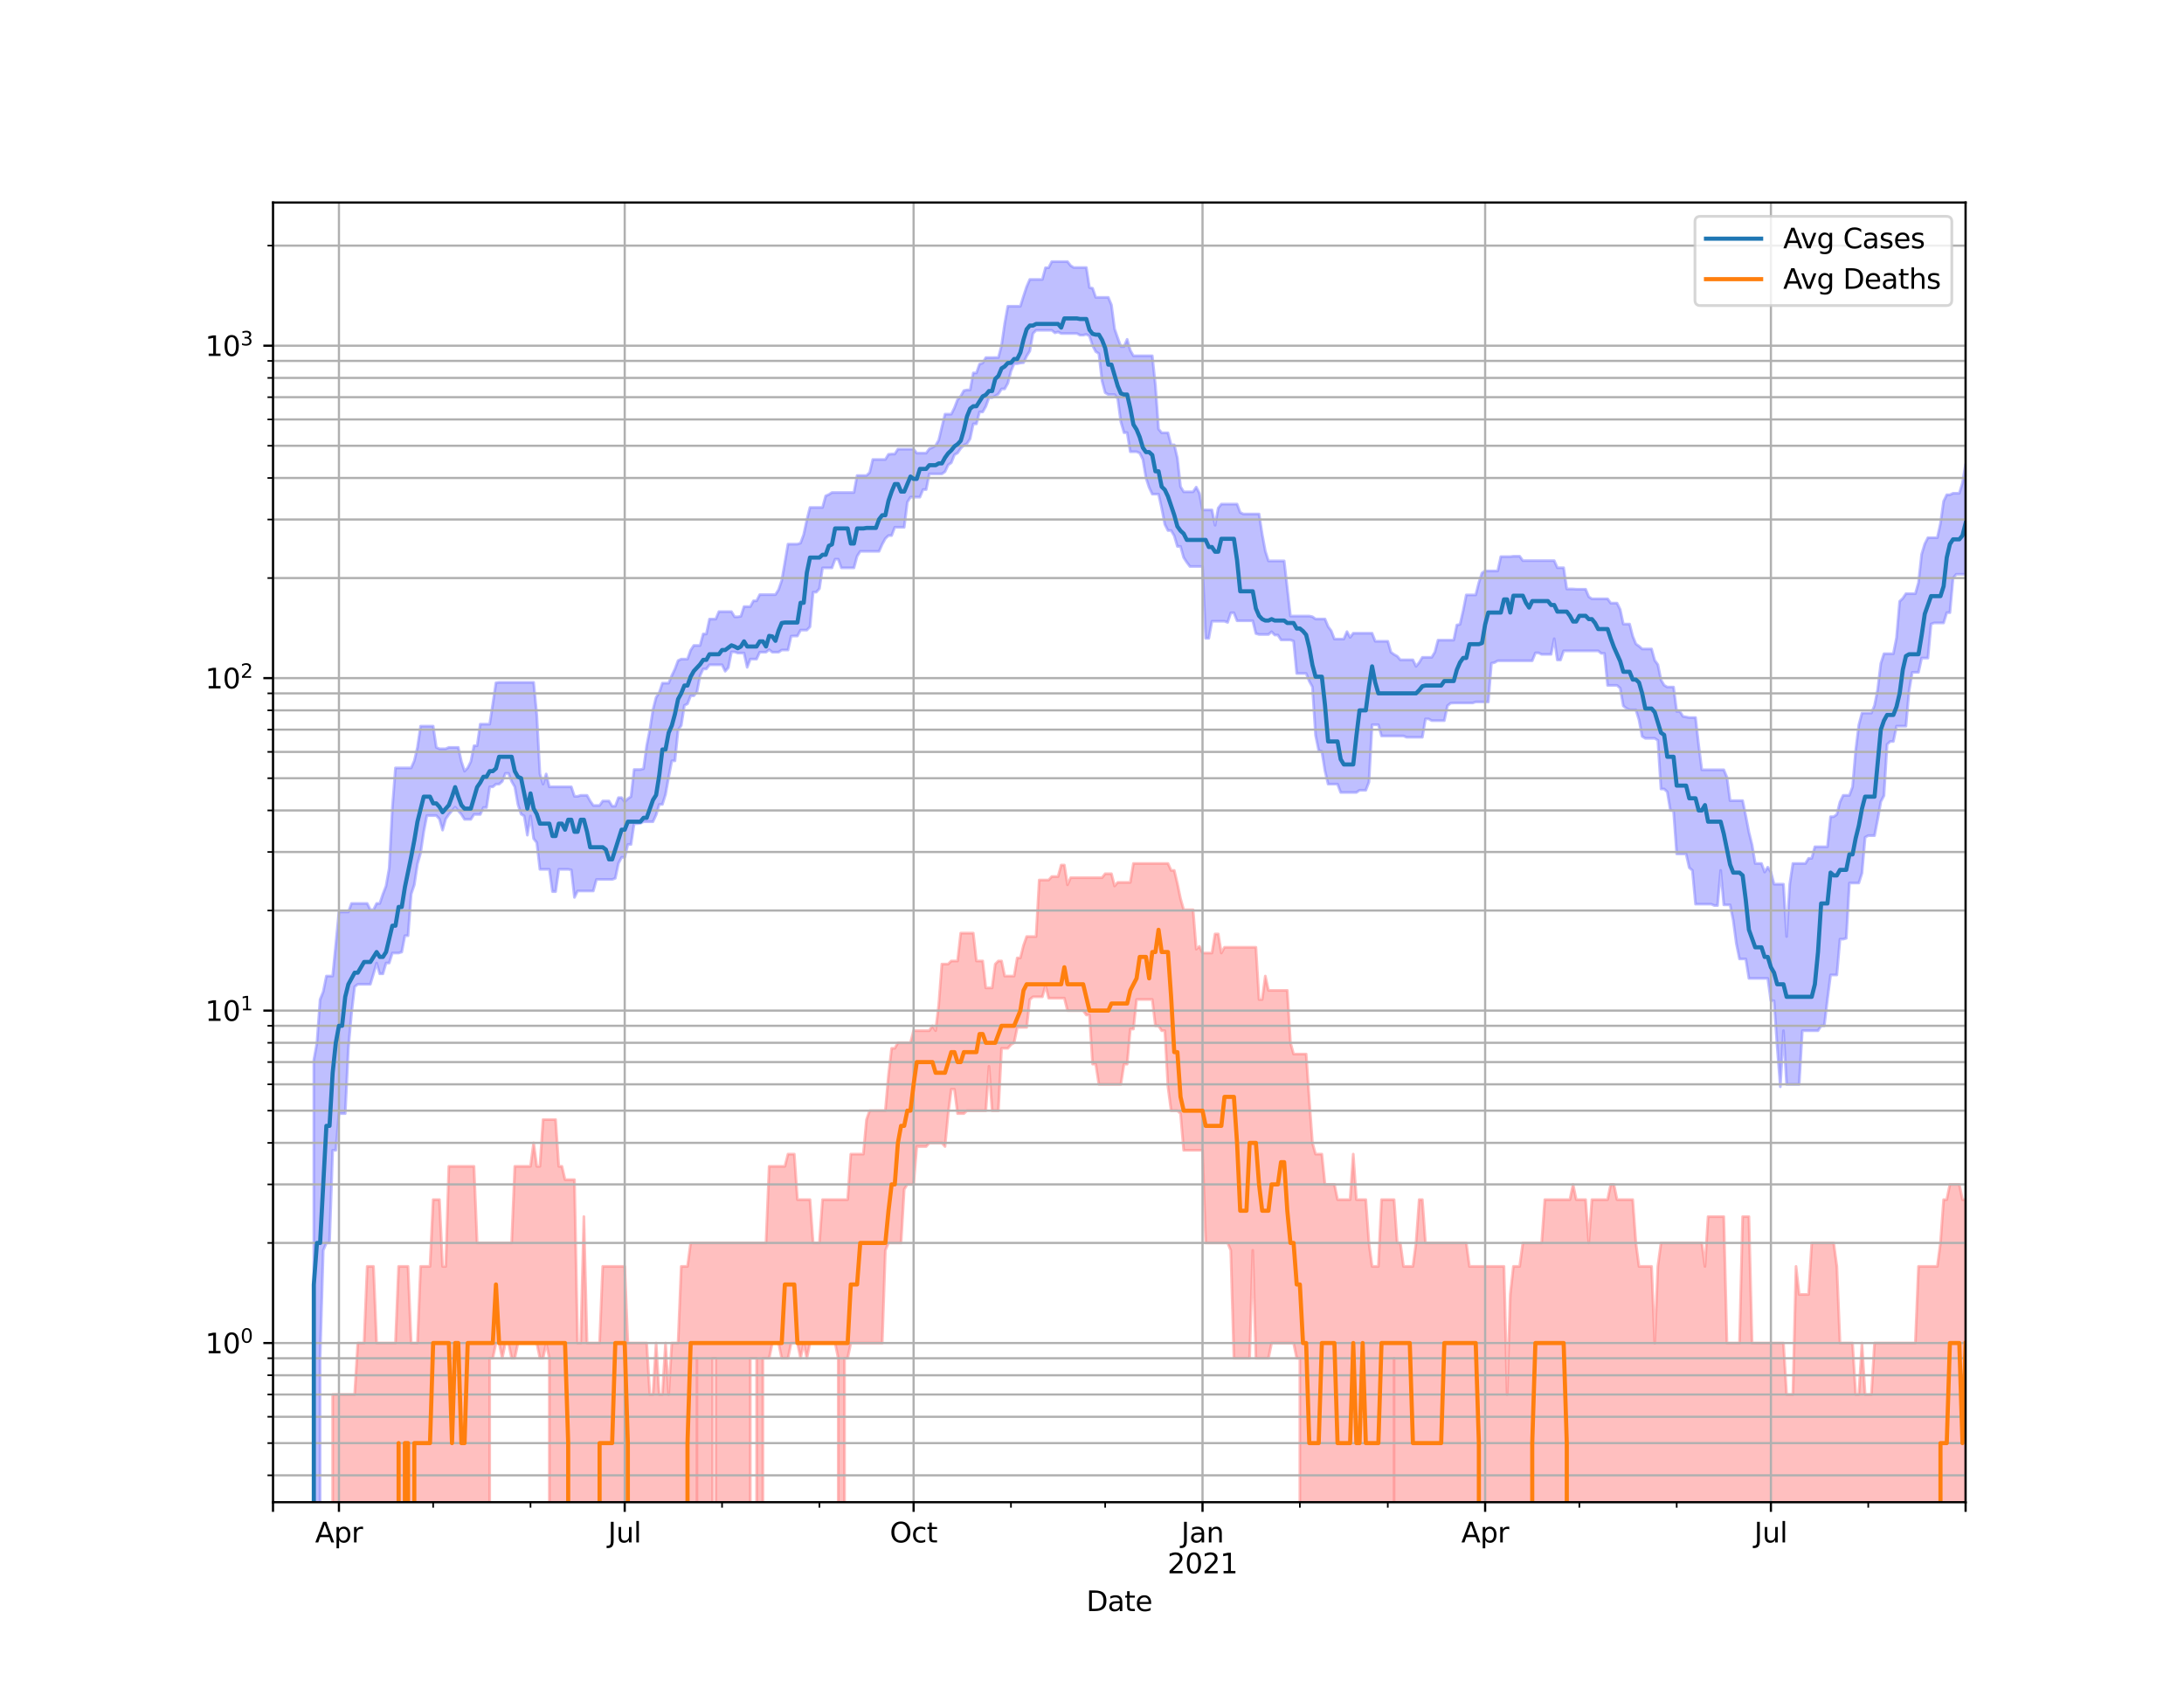 <?xml version="1.0" encoding="utf-8" standalone="no"?>
<!DOCTYPE svg PUBLIC "-//W3C//DTD SVG 1.1//EN"
  "http://www.w3.org/Graphics/SVG/1.1/DTD/svg11.dtd">
<svg height="612pt" version="1.1" viewBox="0 0 792 612" width="792pt" xmlns="http://www.w3.org/2000/svg" xmlns:xlink="http://www.w3.org/1999/xlink">
 <defs>
  <style type="text/css">*{stroke-linecap:butt;stroke-linejoin:round;}</style>
 </defs>
 <g id="figure_1">
  <g id="patch_1">
   <path d="M 0 612 
L 792 612 
L 792 0 
L 0 0 
z
" style="fill:#ffffff;"/>
  </g>
  <g id="axes_1">
   <g id="patch_2">
    <path d="M 99 544.68 
L 712.8 544.68 
L 712.8 73.44 
L 99 73.44 
z
" style="fill:#ffffff;"/>
   </g>
   <g id="PolyCollection_1">
    <path clip-path="url(#p68e2955192)" d="M 99 121029.531 
L 99 121029.531 
L 100.139 121029.531 
L 101.278 121029.531 
L 102.416 121029.531 
L 103.555 121029.531 
L 104.694 121029.531 
L 105.833 121029.531 
L 106.971 121029.531 
L 108.11 121029.531 
L 109.249 121029.531 
L 110.388 121029.531 
L 111.527 121029.531 
L 112.665 121029.531 
L 113.804 384.36 
L 114.943 378.112 
L 116.082 362.402 
L 117.22 359.571 
L 118.359 353.918 
L 119.498 353.918 
L 120.637 353.918 
L 121.776 342.484 
L 122.914 330.67 
L 124.053 330.67 
L 125.192 330.67 
L 126.331 330.67 
L 127.469 327.589 
L 128.608 327.589 
L 129.747 327.589 
L 130.886 327.589 
L 132.024 327.589 
L 133.163 327.589 
L 134.302 329.882 
L 135.441 329.882 
L 136.58 327.589 
L 137.718 327.589 
L 138.857 324.211 
L 139.996 321.257 
L 141.135 314.822 
L 142.273 293.077 
L 143.412 278.438 
L 144.551 278.438 
L 145.69 278.438 
L 146.829 278.438 
L 147.967 278.438 
L 149.106 278.438 
L 150.245 275.869 
L 151.384 270.998 
L 152.522 263.304 
L 153.661 263.304 
L 154.8 263.304 
L 155.939 263.304 
L 157.078 263.304 
L 158.216 270.998 
L 159.355 271.508 
L 160.494 271.508 
L 161.633 271.508 
L 162.771 270.998 
L 163.91 270.998 
L 165.049 270.998 
L 166.188 270.998 
L 167.327 276.149 
L 168.465 279.621 
L 169.604 278.438 
L 170.743 276.149 
L 171.882 270.409 
L 173.02 270.409 
L 174.159 262.579 
L 175.298 262.579 
L 176.437 262.579 
L 177.576 262.579 
L 178.714 255.203 
L 179.853 247.591 
L 180.992 247.429 
L 182.131 247.429 
L 183.269 247.429 
L 184.408 247.429 
L 185.547 247.429 
L 186.686 247.429 
L 187.824 247.429 
L 188.963 247.429 
L 190.102 247.429 
L 191.241 247.429 
L 192.38 247.429 
L 193.518 247.429 
L 194.657 259.232 
L 195.796 280.627 
L 196.935 284.312 
L 198.073 280.627 
L 199.212 285.303 
L 200.351 285.303 
L 201.49 285.303 
L 202.629 285.303 
L 203.767 285.303 
L 204.906 285.303 
L 206.045 285.303 
L 207.184 285.303 
L 208.322 288.748 
L 209.461 288.748 
L 210.6 288.393 
L 211.739 288.393 
L 212.878 288.393 
L 214.016 290.437 
L 215.155 292.056 
L 216.294 292.056 
L 217.433 292.056 
L 218.571 290.437 
L 219.71 290.437 
L 220.849 290.437 
L 221.988 292.309 
L 223.127 292.309 
L 224.265 289.225 
L 225.404 289.225 
L 226.543 290.683 
L 227.682 289.586 
L 228.82 288.867 
L 229.959 279.026 
L 231.098 279.026 
L 232.237 279.026 
L 233.376 278.731 
L 234.514 270.409 
L 235.653 264.635 
L 236.792 257.309 
L 237.931 252.878 
L 239.069 251.172 
L 240.208 247.699 
L 241.347 247.699 
L 242.486 247.699 
L 243.624 244.954 
L 244.763 242.591 
L 245.902 239.536 
L 247.041 238.983 
L 248.18 238.983 
L 249.318 238.983 
L 250.457 235.779 
L 251.596 234.039 
L 252.735 234.039 
L 253.873 234.039 
L 255.012 229.868 
L 256.151 229.868 
L 257.29 224.487 
L 258.429 224.487 
L 259.567 224.487 
L 260.706 221.776 
L 261.845 221.776 
L 262.984 221.776 
L 264.122 221.776 
L 265.261 221.776 
L 266.4 223.659 
L 267.539 223.659 
L 268.678 223.454 
L 269.816 219.958 
L 270.955 219.958 
L 272.094 219.958 
L 273.233 217.863 
L 274.371 217.863 
L 275.51 215.614 
L 276.649 215.614 
L 277.788 215.614 
L 278.927 215.614 
L 280.065 215.614 
L 281.204 215.614 
L 282.343 213.824 
L 283.482 210.525 
L 284.62 203.973 
L 285.759 197.295 
L 286.898 197.295 
L 288.037 197.295 
L 289.176 197.295 
L 290.314 196.924 
L 291.453 193.813 
L 292.592 188.514 
L 293.731 184.007 
L 294.869 184.007 
L 296.008 184.007 
L 297.147 184.007 
L 298.286 184.007 
L 299.424 179.813 
L 300.563 179.327 
L 301.702 178.583 
L 302.841 178.583 
L 303.98 178.583 
L 305.118 178.583 
L 306.257 178.583 
L 307.396 178.583 
L 308.535 178.583 
L 309.673 178.583 
L 310.812 172.432 
L 311.951 172.432 
L 313.09 172.432 
L 314.229 172.432 
L 315.367 171.362 
L 316.506 166.604 
L 317.645 166.604 
L 318.784 166.604 
L 319.922 166.604 
L 321.061 166.604 
L 322.2 164.738 
L 323.339 164.638 
L 324.478 164.638 
L 325.616 162.861 
L 326.755 162.861 
L 327.894 162.861 
L 329.033 162.861 
L 330.171 162.861 
L 331.31 162.861 
L 332.449 164.307 
L 333.588 164.307 
L 334.727 164.307 
L 335.865 164.307 
L 337.004 162.765 
L 338.143 162.222 
L 339.282 161.57 
L 340.42 159.599 
L 341.559 154.8 
L 342.698 150.177 
L 343.837 150.177 
L 344.976 150.177 
L 346.114 147.873 
L 347.253 144.908 
L 348.392 143.66 
L 349.531 141.635 
L 350.669 141.399 
L 351.808 141.399 
L 352.947 135.226 
L 354.086 135.226 
L 355.224 132.032 
L 356.363 131.623 
L 357.502 129.676 
L 358.641 129.676 
L 359.78 129.676 
L 360.918 129.642 
L 362.057 129.642 
L 363.196 125.304 
L 364.335 117.359 
L 365.473 111.05 
L 366.612 111.05 
L 367.751 111.05 
L 368.89 111.05 
L 370.029 111.05 
L 371.167 107.395 
L 372.306 103.941 
L 373.445 101.326 
L 374.584 101.326 
L 375.722 101.326 
L 376.861 101.326 
L 378 101.326 
L 379.139 97.073 
L 380.278 97.073 
L 381.416 94.86 
L 382.555 94.86 
L 383.694 94.86 
L 384.833 94.86 
L 385.971 94.86 
L 387.11 94.86 
L 388.249 96.31 
L 389.388 97.018 
L 390.527 97.018 
L 391.665 97.018 
L 392.804 97.018 
L 393.943 97.018 
L 395.082 104.276 
L 396.22 104.539 
L 397.359 107.828 
L 398.498 107.828 
L 399.637 107.828 
L 400.776 107.828 
L 401.914 107.828 
L 403.053 110.586 
L 404.192 119.263 
L 405.331 122.538 
L 406.469 125.671 
L 407.608 125.671 
L 408.747 123.046 
L 409.886 127.037 
L 411.024 129.021 
L 412.163 129.021 
L 413.302 129.021 
L 414.441 129.021 
L 415.58 129.021 
L 416.718 129.021 
L 417.857 129.021 
L 418.996 139.712 
L 420.135 155.578 
L 421.273 156.939 
L 422.412 156.939 
L 423.551 156.939 
L 424.69 161.309 
L 425.829 161.309 
L 426.967 166.123 
L 428.106 176.456 
L 429.245 178.323 
L 430.384 178.323 
L 431.522 178.323 
L 432.661 178.323 
L 433.8 176.623 
L 434.939 178.83 
L 436.078 184.898 
L 437.216 184.898 
L 438.355 184.898 
L 439.494 184.898 
L 440.633 190.457 
L 441.771 184.216 
L 442.91 182.786 
L 444.049 182.786 
L 445.188 182.786 
L 446.327 182.786 
L 447.465 182.786 
L 448.604 182.786 
L 449.743 185.82 
L 450.882 186.372 
L 452.02 186.372 
L 453.159 186.372 
L 454.298 186.372 
L 455.437 186.372 
L 456.576 186.372 
L 457.714 193.697 
L 458.853 199.86 
L 459.992 203.388 
L 461.131 203.388 
L 462.269 203.388 
L 463.408 203.388 
L 464.547 203.388 
L 465.686 203.388 
L 466.824 213.344 
L 467.963 223.386 
L 469.102 223.386 
L 470.241 223.386 
L 471.38 223.386 
L 472.518 223.386 
L 473.657 223.386 
L 474.796 223.386 
L 475.935 223.625 
L 477.073 224.452 
L 478.212 224.452 
L 479.351 224.452 
L 480.49 224.452 
L 481.629 227.2 
L 482.767 228.762 
L 483.906 231.712 
L 485.045 231.712 
L 486.184 231.712 
L 487.322 231.712 
L 488.461 229.027 
L 489.6 231.116 
L 490.739 229.599 
L 491.878 229.599 
L 493.016 229.599 
L 494.155 229.599 
L 495.294 229.599 
L 496.433 229.599 
L 497.571 229.599 
L 498.71 232.517 
L 499.849 232.517 
L 500.988 232.517 
L 502.127 232.517 
L 503.265 232.517 
L 504.404 236.474 
L 505.543 237.312 
L 506.682 237.938 
L 507.82 239.259 
L 508.959 239.259 
L 510.098 239.259 
L 511.237 239.259 
L 512.376 239.259 
L 513.514 241.617 
L 514.653 240.236 
L 515.792 238.344 
L 516.931 238.344 
L 518.069 238.344 
L 519.208 238.344 
L 520.347 236.431 
L 521.486 232.113 
L 522.624 232.113 
L 523.763 232.113 
L 524.902 232.113 
L 526.041 232.113 
L 527.18 232.113 
L 528.318 226.617 
L 529.457 226.4 
L 530.596 221.447 
L 531.735 215.702 
L 532.873 215.702 
L 534.012 215.702 
L 535.151 215.702 
L 536.29 211.25 
L 537.429 207.775 
L 538.567 207.022 
L 539.706 207.022 
L 540.845 207.022 
L 541.984 207.022 
L 543.122 207.022 
L 544.261 201.831 
L 545.4 201.831 
L 546.539 201.831 
L 547.678 201.831 
L 548.816 201.696 
L 549.955 201.696 
L 551.094 201.696 
L 552.233 203.296 
L 553.371 203.296 
L 554.51 203.296 
L 555.649 203.296 
L 556.788 203.296 
L 557.927 203.296 
L 559.065 203.296 
L 560.204 203.296 
L 561.343 203.296 
L 562.482 203.296 
L 563.62 203.296 
L 564.759 205.864 
L 565.898 205.864 
L 567.037 205.864 
L 568.176 213.569 
L 569.314 213.569 
L 570.453 213.569 
L 571.592 213.654 
L 572.731 213.654 
L 573.869 213.654 
L 575.008 213.654 
L 576.147 216.383 
L 577.286 217.133 
L 578.424 217.133 
L 579.563 217.133 
L 580.702 217.133 
L 581.841 217.133 
L 582.98 217.133 
L 584.118 218.697 
L 585.257 218.697 
L 586.396 218.697 
L 587.535 220.989 
L 588.673 226.292 
L 589.812 226.292 
L 590.951 226.292 
L 592.09 230.684 
L 593.229 233.499 
L 594.367 234.29 
L 595.506 235.307 
L 596.645 235.307 
L 597.784 235.307 
L 598.922 235.307 
L 600.061 239.443 
L 601.2 240.994 
L 602.339 246.52 
L 603.478 248.463 
L 604.616 249.127 
L 605.755 249.127 
L 606.894 249.127 
L 608.033 257.964 
L 609.171 257.964 
L 610.31 259.775 
L 611.449 259.98 
L 612.588 260.186 
L 613.727 260.186 
L 614.865 260.186 
L 616.004 270.242 
L 617.143 279.124 
L 618.282 279.124 
L 619.42 279.124 
L 620.559 279.124 
L 621.698 279.124 
L 622.837 279.124 
L 623.976 279.124 
L 625.114 279.124 
L 626.253 281.862 
L 627.392 290.315 
L 628.531 290.315 
L 629.669 290.315 
L 630.808 290.315 
L 631.947 290.315 
L 633.086 295.858 
L 634.224 301.752 
L 635.363 306.363 
L 636.502 313.093 
L 637.641 313.093 
L 638.78 313.093 
L 639.918 316.208 
L 641.057 314.433 
L 642.196 316.208 
L 643.335 320.599 
L 644.473 320.599 
L 645.612 320.599 
L 646.751 320.599 
L 647.89 339.584 
L 649.029 320.599 
L 650.167 313.093 
L 651.306 313.093 
L 652.445 313.093 
L 653.584 313.093 
L 654.722 313.093 
L 655.861 311.236 
L 657 311.236 
L 658.139 307.032 
L 659.278 307.032 
L 660.416 307.032 
L 661.555 307.032 
L 662.694 307.032 
L 663.833 296.13 
L 664.971 296.13 
L 666.11 295.316 
L 667.249 290.806 
L 668.388 288.393 
L 669.527 288.393 
L 670.665 288.393 
L 671.804 285.303 
L 672.943 272.109 
L 674.082 262.868 
L 675.22 258.561 
L 676.359 258.561 
L 677.498 258.561 
L 678.637 258.561 
L 679.776 255.769 
L 680.914 250.026 
L 682.053 240.566 
L 683.192 237.046 
L 684.331 237.046 
L 685.469 237.046 
L 686.608 237.046 
L 687.747 231.235 
L 688.886 218.048 
L 690.024 216.952 
L 691.163 215.262 
L 692.302 215.262 
L 693.441 215.262 
L 694.58 215.262 
L 695.718 211.25 
L 696.857 200.981 
L 697.996 197.212 
L 699.135 194.968 
L 700.273 194.968 
L 701.412 194.968 
L 702.551 194.968 
L 703.69 189.772 
L 704.829 181.745 
L 705.967 179.4 
L 707.106 179.4 
L 708.245 178.859 
L 709.384 178.859 
L 710.522 178.859 
L 711.661 175.152 
L 712.8 168.36 
L 712.8 208.232 
L 712.8 208.232 
L 711.661 208.232 
L 710.522 208.232 
L 709.384 208.232 
L 708.245 209.68 
L 707.106 222.141 
L 705.967 222.141 
L 704.829 225.862 
L 703.69 225.862 
L 702.551 225.862 
L 701.412 225.862 
L 700.273 226.256 
L 699.135 238.617 
L 697.996 238.617 
L 696.857 238.617 
L 695.718 243.784 
L 694.58 243.784 
L 693.441 243.784 
L 692.302 250.538 
L 691.163 263.304 
L 690.024 263.304 
L 688.886 263.304 
L 687.747 263.304 
L 686.608 268.844 
L 685.469 268.844 
L 684.331 269.91 
L 683.192 288.511 
L 682.053 290.683 
L 680.914 297.096 
L 679.776 302.984 
L 678.637 302.984 
L 677.498 302.984 
L 676.359 303.611 
L 675.22 316.61 
L 674.082 320.164 
L 672.943 320.164 
L 671.804 320.164 
L 670.665 320.164 
L 669.527 340.214 
L 668.388 340.533 
L 667.249 340.533 
L 666.11 353.507 
L 664.971 353.507 
L 663.833 353.507 
L 662.694 362.402 
L 661.555 371.946 
L 660.416 371.946 
L 659.278 373.721 
L 658.139 373.721 
L 657 373.721 
L 655.861 373.721 
L 654.722 373.721 
L 653.584 373.721 
L 652.445 393.173 
L 651.306 393.173 
L 650.167 393.173 
L 649.029 393.173 
L 647.89 393.173 
L 646.751 373.721 
L 645.612 394.053 
L 644.473 379.438 
L 643.335 362.889 
L 642.196 362.889 
L 641.057 354.749 
L 639.918 354.749 
L 638.78 354.749 
L 637.641 354.749 
L 636.502 354.749 
L 635.363 354.749 
L 634.224 354.749 
L 633.086 347.706 
L 631.947 347.706 
L 630.808 347.706 
L 629.669 342.154 
L 628.531 333.662 
L 627.392 328.09 
L 626.253 328.09 
L 625.114 328.09 
L 623.976 315.609 
L 622.837 328.343 
L 621.698 328.343 
L 620.559 327.839 
L 619.42 327.839 
L 618.282 327.839 
L 617.143 327.839 
L 616.004 327.839 
L 614.865 327.839 
L 613.727 315.609 
L 612.588 314.627 
L 611.449 309.62 
L 610.31 309.62 
L 609.171 309.62 
L 608.033 309.62 
L 606.894 293.988 
L 605.755 293.857 
L 604.616 287.112 
L 603.478 286.087 
L 602.339 286.087 
L 601.2 268.44 
L 600.061 267.72 
L 598.922 267.72 
L 597.784 267.72 
L 596.645 267.72 
L 595.506 267.01 
L 594.367 261.018 
L 593.229 257.374 
L 592.09 257.374 
L 590.951 257.374 
L 589.812 256.855 
L 588.673 255.959 
L 587.535 249.519 
L 586.396 248.518 
L 585.257 248.518 
L 584.118 248.518 
L 582.98 248.518 
L 581.841 236.913 
L 580.702 236.913 
L 579.563 235.995 
L 578.424 235.995 
L 577.286 235.995 
L 576.147 235.995 
L 575.008 235.995 
L 573.869 235.995 
L 572.731 235.995 
L 571.592 235.995 
L 570.453 235.995 
L 569.314 235.995 
L 568.176 235.995 
L 567.037 235.995 
L 565.898 239.305 
L 564.759 239.305 
L 563.62 231.592 
L 562.482 237.268 
L 561.343 237.268 
L 560.204 237.268 
L 559.065 237.268 
L 557.927 236.737 
L 556.788 236.737 
L 555.649 239.582 
L 554.51 239.582 
L 553.371 239.582 
L 552.233 239.582 
L 551.094 239.582 
L 549.955 239.582 
L 548.816 239.582 
L 547.678 239.582 
L 546.539 239.582 
L 545.4 239.582 
L 544.261 239.582 
L 543.122 239.582 
L 541.984 240.236 
L 540.845 240.472 
L 539.706 254.519 
L 538.567 254.519 
L 537.429 254.519 
L 536.29 254.519 
L 535.151 254.519 
L 534.012 254.891 
L 532.873 254.891 
L 531.735 254.891 
L 530.596 254.891 
L 529.457 254.891 
L 528.318 254.891 
L 527.18 254.891 
L 526.041 254.953 
L 524.902 255.895 
L 523.763 261.299 
L 522.624 261.299 
L 521.486 261.299 
L 520.347 261.299 
L 519.208 261.299 
L 518.069 260.67 
L 516.931 260.67 
L 515.792 267.324 
L 514.653 267.324 
L 513.514 267.324 
L 512.376 267.324 
L 511.237 267.324 
L 510.098 267.324 
L 508.959 266.853 
L 507.82 266.853 
L 506.682 266.853 
L 505.543 266.853 
L 504.404 266.853 
L 503.265 266.853 
L 502.127 266.853 
L 500.988 266.853 
L 499.849 262.795 
L 498.71 262.795 
L 497.571 262.795 
L 496.433 283.554 
L 495.294 286.54 
L 494.155 286.54 
L 493.016 286.54 
L 491.878 287.343 
L 490.739 287.343 
L 489.6 287.343 
L 488.461 287.343 
L 487.322 287.343 
L 486.184 287.343 
L 485.045 284.312 
L 483.906 284.312 
L 482.767 284.312 
L 481.629 284.312 
L 480.49 279.521 
L 479.351 272.456 
L 478.212 272.109 
L 477.073 266.619 
L 475.935 249.072 
L 474.796 246.999 
L 473.657 244.188 
L 472.518 244.188 
L 471.38 244.188 
L 470.241 244.188 
L 469.102 232.476 
L 467.963 232.032 
L 466.824 232.032 
L 465.686 232.032 
L 464.547 232.032 
L 463.408 230.255 
L 462.269 230.255 
L 461.131 229.065 
L 459.992 230.061 
L 458.853 230.061 
L 457.714 230.061 
L 456.576 230.061 
L 455.437 229.714 
L 454.298 225.082 
L 453.159 225.082 
L 452.02 225.082 
L 450.882 225.082 
L 449.743 225.082 
L 448.604 225.082 
L 447.465 222.207 
L 446.327 222.207 
L 445.188 225.683 
L 444.049 225.258 
L 442.91 225.258 
L 441.771 225.258 
L 440.633 225.258 
L 439.494 225.258 
L 438.355 231.433 
L 437.216 231.433 
L 436.078 205.403 
L 434.939 205.403 
L 433.8 205.403 
L 432.661 205.403 
L 431.522 205.403 
L 430.384 203.902 
L 429.245 202.171 
L 428.106 198.129 
L 426.967 198.129 
L 425.829 194.26 
L 424.69 192.362 
L 423.551 192.362 
L 422.412 190.149 
L 421.273 184.297 
L 420.135 179.165 
L 418.996 179.165 
L 417.857 179.165 
L 416.718 176.763 
L 415.58 173.275 
L 414.441 166.547 
L 413.302 164.274 
L 412.163 163.802 
L 411.024 163.802 
L 409.886 163.802 
L 408.747 156.881 
L 407.608 156.881 
L 406.469 152.959 
L 405.331 144.612 
L 404.192 143.062 
L 403.053 143.062 
L 401.914 143.062 
L 400.776 142.39 
L 399.637 138.132 
L 398.498 128.218 
L 397.359 127.482 
L 396.22 125.345 
L 395.082 121.818 
L 393.943 121.244 
L 392.804 121.516 
L 391.665 121.516 
L 390.527 120.916 
L 389.388 120.916 
L 388.249 120.916 
L 387.11 120.916 
L 385.971 120.916 
L 384.833 120.916 
L 383.694 120.365 
L 382.555 120.69 
L 381.416 119.755 
L 380.278 119.755 
L 379.139 119.755 
L 378 119.755 
L 376.861 119.755 
L 375.722 119.755 
L 374.584 120.925 
L 373.445 127.281 
L 372.306 129.122 
L 371.167 131.517 
L 370.029 131.623 
L 368.89 131.871 
L 367.751 131.871 
L 366.612 134.585 
L 365.473 138.96 
L 364.335 141.017 
L 363.196 141.017 
L 362.057 142.842 
L 360.918 143.601 
L 359.78 144.19 
L 358.641 144.19 
L 357.502 147.352 
L 356.363 149.359 
L 355.224 149.359 
L 354.086 153.691 
L 352.947 153.691 
L 351.808 159.068 
L 350.669 160.853 
L 349.531 161.423 
L 348.392 162.583 
L 347.253 164.24 
L 346.114 164.905 
L 344.976 167.792 
L 343.837 168.587 
L 342.698 171.035 
L 341.559 171.818 
L 340.42 171.818 
L 339.282 171.818 
L 338.143 171.818 
L 337.004 171.818 
L 335.865 177.509 
L 334.727 177.509 
L 333.588 180.26 
L 332.449 180.26 
L 331.31 180.26 
L 330.171 180.26 
L 329.033 182.1 
L 327.894 191.189 
L 326.755 191.189 
L 325.616 191.189 
L 324.478 191.189 
L 323.339 194.182 
L 322.2 194.182 
L 321.061 195.265 
L 319.922 197.357 
L 318.784 199.904 
L 317.645 199.904 
L 316.506 199.904 
L 315.367 199.904 
L 314.229 199.904 
L 313.09 199.904 
L 311.951 199.904 
L 310.812 201.696 
L 309.673 205.912 
L 308.535 205.912 
L 307.396 205.912 
L 306.257 205.912 
L 305.118 205.912 
L 303.98 202.765 
L 302.841 202.765 
L 301.702 205.912 
L 300.563 205.912 
L 299.424 205.912 
L 298.286 205.912 
L 297.147 213.457 
L 296.008 214.711 
L 294.869 214.711 
L 293.731 227.273 
L 292.592 228.461 
L 291.453 228.461 
L 290.314 228.461 
L 289.176 230.606 
L 288.037 230.606 
L 286.898 230.684 
L 285.759 235.693 
L 284.62 235.693 
L 283.482 235.693 
L 282.343 236.474 
L 281.204 236.474 
L 280.065 236.474 
L 278.927 235.564 
L 277.788 236.474 
L 276.649 236.474 
L 275.51 236.474 
L 274.371 238.983 
L 273.233 238.983 
L 272.094 238.983 
L 270.955 241.956 
L 269.816 236.781 
L 268.678 236.781 
L 267.539 236.781 
L 266.4 236.387 
L 265.261 236.387 
L 264.122 242.053 
L 262.984 243.384 
L 261.845 241.041 
L 260.706 241.041 
L 259.567 241.041 
L 258.429 241.041 
L 257.29 241.041 
L 256.151 242.542 
L 255.012 242.542 
L 253.873 244.954 
L 252.735 250.94 
L 251.596 252.284 
L 250.457 252.284 
L 249.318 255.203 
L 248.18 255.769 
L 247.041 263.085 
L 245.902 264.635 
L 244.763 275.869 
L 243.624 275.869 
L 242.486 281.758 
L 241.347 288.041 
L 240.208 291.678 
L 239.069 291.678 
L 237.931 295.451 
L 236.792 297.938 
L 235.653 297.938 
L 234.514 297.938 
L 233.376 297.938 
L 232.237 298.507 
L 231.098 298.65 
L 229.959 298.65 
L 228.82 306.197 
L 227.682 306.197 
L 226.543 310.873 
L 225.404 310.873 
L 224.265 313.093 
L 223.127 318.462 
L 221.988 318.882 
L 220.849 318.882 
L 219.71 318.882 
L 218.571 318.882 
L 217.433 318.882 
L 216.294 318.882 
L 215.155 323.055 
L 214.016 323.055 
L 212.878 323.055 
L 211.739 323.055 
L 210.6 323.055 
L 209.461 323.055 
L 208.322 325.393 
L 207.184 315.411 
L 206.045 315.214 
L 204.906 315.214 
L 203.767 315.214 
L 202.629 315.214 
L 201.49 323.284 
L 200.351 323.284 
L 199.212 315.214 
L 198.073 315.214 
L 196.935 315.214 
L 195.796 315.214 
L 194.657 305.538 
L 193.518 304.086 
L 192.38 295.858 
L 191.241 302.829 
L 190.102 295.858 
L 188.963 295.182 
L 187.824 291.678 
L 186.686 285.303 
L 185.547 283.339 
L 184.408 280.425 
L 183.269 280.425 
L 182.131 283.339 
L 180.992 284.312 
L 179.853 284.312 
L 178.714 285.303 
L 177.576 285.303 
L 176.437 292.82 
L 175.298 292.82 
L 174.159 295.316 
L 173.02 295.316 
L 171.882 295.316 
L 170.743 297.096 
L 169.604 297.096 
L 168.465 297.096 
L 167.327 295.316 
L 166.188 293.988 
L 165.049 292.692 
L 163.91 293.988 
L 162.771 295.316 
L 161.633 296.957 
L 160.494 300.997 
L 159.355 296.957 
L 158.216 295.722 
L 157.078 295.722 
L 155.939 295.722 
L 154.8 295.722 
L 153.661 301.6 
L 152.522 309.267 
L 151.384 313.282 
L 150.245 320.817 
L 149.106 324.211 
L 147.967 339.271 
L 146.829 339.271 
L 145.69 345.204 
L 144.551 345.554 
L 143.412 345.554 
L 142.273 345.554 
L 141.135 349.191 
L 139.996 349.191 
L 138.857 353.1 
L 137.718 353.1 
L 136.58 349.191 
L 135.441 353.1 
L 134.302 356.886 
L 133.163 356.886 
L 132.024 356.886 
L 130.886 356.886 
L 129.747 356.886 
L 128.608 357.766 
L 127.469 367.488 
L 126.331 380.113 
L 125.192 403.775 
L 124.053 403.775 
L 122.914 403.775 
L 121.776 417.084 
L 120.637 417.084 
L 119.498 450.686 
L 118.359 450.686 
L 117.22 453.371 
L 116.082 492.489 
L 114.943 121029.531 
L 113.804 121029.531 
L 112.665 121029.531 
L 111.527 121029.531 
L 110.388 121029.531 
L 109.249 121029.531 
L 108.11 121029.531 
L 106.971 121029.531 
L 105.833 121029.531 
L 104.694 121029.531 
L 103.555 121029.531 
L 102.416 121029.531 
L 101.278 121029.531 
L 100.139 121029.531 
L 99 121029.531 
z
" style="fill:#8080ff;fill-opacity:0.5;stroke:#8080ff;stroke-opacity:0.5;"/>
   </g>
   <g id="PolyCollection_2">
    <path clip-path="url(#p68e2955192)" d="M 99 121029.531 
L 99 121029.531 
L 100.139 121029.531 
L 101.278 121029.531 
L 102.416 121029.531 
L 103.555 121029.531 
L 104.694 121029.531 
L 105.833 121029.531 
L 106.971 121029.531 
L 108.11 121029.531 
L 109.249 121029.531 
L 110.388 121029.531 
L 111.527 121029.531 
L 112.665 121029.531 
L 113.804 121029.531 
L 114.943 121029.531 
L 116.082 121029.531 
L 117.22 121029.531 
L 118.359 121029.531 
L 119.498 121029.531 
L 120.637 505.645 
L 121.776 505.645 
L 122.914 505.645 
L 124.053 505.645 
L 125.192 505.645 
L 126.331 505.645 
L 127.469 505.645 
L 128.608 505.645 
L 129.747 486.973 
L 130.886 486.973 
L 132.024 486.973 
L 133.163 459.194 
L 134.302 459.194 
L 135.441 459.194 
L 136.58 486.973 
L 137.718 486.973 
L 138.857 486.973 
L 139.996 486.973 
L 141.135 486.973 
L 142.273 486.973 
L 143.412 486.973 
L 144.551 459.194 
L 145.69 459.194 
L 146.829 459.194 
L 147.967 459.194 
L 149.106 486.973 
L 150.245 486.973 
L 151.384 486.973 
L 152.522 459.194 
L 153.661 459.194 
L 154.8 459.194 
L 155.939 459.194 
L 157.078 434.975 
L 158.216 434.975 
L 159.355 434.975 
L 160.494 459.194 
L 161.633 459.194 
L 162.771 422.907 
L 163.91 422.907 
L 165.049 422.907 
L 166.188 422.907 
L 167.327 422.907 
L 168.465 422.907 
L 169.604 422.907 
L 170.743 422.907 
L 171.882 422.907 
L 173.02 450.686 
L 174.159 450.686 
L 175.298 450.686 
L 176.437 450.686 
L 177.576 450.686 
L 178.714 450.686 
L 179.853 450.686 
L 180.992 450.686 
L 182.131 450.686 
L 183.269 450.686 
L 184.408 450.686 
L 185.547 450.686 
L 186.686 422.907 
L 187.824 422.907 
L 188.963 422.907 
L 190.102 422.907 
L 191.241 422.907 
L 192.38 422.907 
L 193.518 414.399 
L 194.657 422.907 
L 195.796 422.907 
L 196.935 405.957 
L 198.073 405.957 
L 199.212 405.957 
L 200.351 405.957 
L 201.49 405.957 
L 202.629 422.907 
L 203.767 422.907 
L 204.906 427.743 
L 206.045 427.743 
L 207.184 427.743 
L 208.322 427.743 
L 209.461 486.973 
L 210.6 486.973 
L 211.739 441.141 
L 212.878 486.973 
L 214.016 486.973 
L 215.155 486.973 
L 216.294 486.973 
L 217.433 486.973 
L 218.571 459.194 
L 219.71 459.194 
L 220.849 459.194 
L 221.988 459.194 
L 223.127 459.194 
L 224.265 459.194 
L 225.404 459.194 
L 226.543 459.194 
L 227.682 486.973 
L 228.82 486.973 
L 229.959 486.973 
L 231.098 486.973 
L 232.237 486.973 
L 233.376 486.973 
L 234.514 486.973 
L 235.653 505.645 
L 236.792 505.645 
L 237.931 486.973 
L 239.069 505.645 
L 240.208 505.645 
L 241.347 486.973 
L 242.486 505.645 
L 243.624 486.973 
L 244.763 486.973 
L 245.902 486.973 
L 247.041 459.194 
L 248.18 459.194 
L 249.318 459.194 
L 250.457 450.686 
L 251.596 450.686 
L 252.735 450.686 
L 253.873 450.686 
L 255.012 450.686 
L 256.151 450.686 
L 257.29 450.686 
L 258.429 450.686 
L 259.567 450.686 
L 260.706 450.686 
L 261.845 450.686 
L 262.984 450.686 
L 264.122 450.686 
L 265.261 450.686 
L 266.4 450.686 
L 267.539 450.686 
L 268.678 450.686 
L 269.816 450.686 
L 270.955 450.686 
L 272.094 450.686 
L 273.233 450.686 
L 274.371 450.686 
L 275.51 450.686 
L 276.649 450.686 
L 277.788 450.686 
L 278.927 422.907 
L 280.065 422.907 
L 281.204 422.907 
L 282.343 422.907 
L 283.482 422.907 
L 284.62 422.907 
L 285.759 418.481 
L 286.898 418.481 
L 288.037 418.481 
L 289.176 434.975 
L 290.314 434.975 
L 291.453 434.975 
L 292.592 434.975 
L 293.731 434.975 
L 294.869 450.686 
L 296.008 450.686 
L 297.147 450.686 
L 298.286 434.975 
L 299.424 434.975 
L 300.563 434.975 
L 301.702 434.975 
L 302.841 434.975 
L 303.98 434.975 
L 305.118 434.975 
L 306.257 434.975 
L 307.396 434.975 
L 308.535 418.481 
L 309.673 418.481 
L 310.812 418.481 
L 311.951 418.481 
L 313.09 418.481 
L 314.229 405.957 
L 315.367 402.717 
L 316.506 402.717 
L 317.645 402.717 
L 318.784 402.717 
L 319.922 402.717 
L 321.061 402.717 
L 322.2 389.794 
L 323.339 380.113 
L 324.478 380.113 
L 325.616 378.112 
L 326.755 378.112 
L 327.894 378.112 
L 329.033 378.112 
L 330.171 378.112 
L 331.31 373.721 
L 332.449 373.721 
L 333.588 373.721 
L 334.727 373.721 
L 335.865 373.721 
L 337.004 373.721 
L 338.143 371.946 
L 339.282 373.721 
L 340.42 364.377 
L 341.559 349.569 
L 342.698 349.569 
L 343.837 349.569 
L 344.976 348.443 
L 346.114 348.443 
L 347.253 348.443 
L 348.392 338.345 
L 349.531 338.345 
L 350.669 338.345 
L 351.808 338.345 
L 352.947 338.345 
L 354.086 348.443 
L 355.224 348.443 
L 356.363 348.443 
L 357.502 358.211 
L 358.641 358.211 
L 359.78 358.211 
L 360.918 349.569 
L 362.057 348.443 
L 363.196 348.443 
L 364.335 353.918 
L 365.473 353.918 
L 366.612 353.918 
L 367.751 353.918 
L 368.89 347.341 
L 370.029 347.341 
L 371.167 342.816 
L 372.306 339.584 
L 373.445 339.584 
L 374.584 339.584 
L 375.722 339.584 
L 376.861 319.094 
L 378 319.094 
L 379.139 319.094 
L 380.278 319.094 
L 381.416 317.837 
L 382.555 317.837 
L 383.694 317.837 
L 384.833 313.663 
L 385.971 313.663 
L 387.11 320.817 
L 388.249 318.253 
L 389.388 318.253 
L 390.527 318.253 
L 391.665 318.253 
L 392.804 318.253 
L 393.943 318.253 
L 395.082 318.253 
L 396.22 318.253 
L 397.359 318.253 
L 398.498 318.253 
L 399.637 318.253 
L 400.776 316.813 
L 401.914 316.813 
L 403.053 316.813 
L 404.192 321.257 
L 405.331 319.949 
L 406.469 319.949 
L 407.608 319.949 
L 408.747 319.949 
L 409.886 319.949 
L 411.024 313.093 
L 412.163 313.093 
L 413.302 313.093 
L 414.441 313.093 
L 415.58 313.093 
L 416.718 313.093 
L 417.857 313.093 
L 418.996 313.093 
L 420.135 313.093 
L 421.273 313.093 
L 422.412 313.093 
L 423.551 313.093 
L 424.69 315.609 
L 425.829 315.609 
L 426.967 320.381 
L 428.106 325.873 
L 429.245 329.882 
L 430.384 329.882 
L 431.522 329.882 
L 432.661 329.882 
L 433.8 344.167 
L 434.939 343.151 
L 436.078 345.554 
L 437.216 345.554 
L 438.355 345.554 
L 439.494 345.554 
L 440.633 338.652 
L 441.771 338.652 
L 442.91 345.554 
L 444.049 343.487 
L 445.188 343.487 
L 446.327 343.487 
L 447.465 343.487 
L 448.604 343.487 
L 449.743 343.487 
L 450.882 343.487 
L 452.02 343.487 
L 453.159 343.487 
L 454.298 343.487 
L 455.437 343.487 
L 456.576 362.402 
L 457.714 362.402 
L 458.853 353.918 
L 459.992 359.114 
L 461.131 359.114 
L 462.269 359.114 
L 463.408 359.114 
L 464.547 359.114 
L 465.686 359.114 
L 466.824 359.114 
L 467.963 378.112 
L 469.102 382.194 
L 470.241 382.194 
L 471.38 382.194 
L 472.518 382.194 
L 473.657 382.194 
L 474.796 398.688 
L 475.935 414.399 
L 477.073 418.481 
L 478.212 418.481 
L 479.351 418.481 
L 480.49 429.46 
L 481.629 429.46 
L 482.767 429.46 
L 483.906 429.46 
L 485.045 434.975 
L 486.184 434.975 
L 487.322 434.975 
L 488.461 434.975 
L 489.6 434.975 
L 490.739 418.481 
L 491.878 434.975 
L 493.016 434.975 
L 494.155 434.975 
L 495.294 434.975 
L 496.433 450.686 
L 497.571 459.194 
L 498.71 459.194 
L 499.849 459.194 
L 500.988 434.975 
L 502.127 434.975 
L 503.265 434.975 
L 504.404 434.975 
L 505.543 434.975 
L 506.682 450.686 
L 507.82 450.686 
L 508.959 459.194 
L 510.098 459.194 
L 511.237 459.194 
L 512.376 459.194 
L 513.514 450.686 
L 514.653 434.975 
L 515.792 434.975 
L 516.931 450.686 
L 518.069 450.686 
L 519.208 450.686 
L 520.347 450.686 
L 521.486 450.686 
L 522.624 450.686 
L 523.763 450.686 
L 524.902 450.686 
L 526.041 450.686 
L 527.18 450.686 
L 528.318 450.686 
L 529.457 450.686 
L 530.596 450.686 
L 531.735 450.686 
L 532.873 459.194 
L 534.012 459.194 
L 535.151 459.194 
L 536.29 459.194 
L 537.429 459.194 
L 538.567 459.194 
L 539.706 459.194 
L 540.845 459.194 
L 541.984 459.194 
L 543.122 459.194 
L 544.261 459.194 
L 545.4 459.194 
L 546.539 505.645 
L 547.678 469.358 
L 548.816 459.194 
L 549.955 459.194 
L 551.094 459.194 
L 552.233 450.686 
L 553.371 450.686 
L 554.51 450.686 
L 555.649 450.686 
L 556.788 450.686 
L 557.927 450.686 
L 559.065 450.686 
L 560.204 434.975 
L 561.343 434.975 
L 562.482 434.975 
L 563.62 434.975 
L 564.759 434.975 
L 565.898 434.975 
L 567.037 434.975 
L 568.176 434.975 
L 569.314 434.975 
L 570.453 429.46 
L 571.592 434.975 
L 572.731 434.975 
L 573.869 434.975 
L 575.008 434.975 
L 576.147 450.686 
L 577.286 434.975 
L 578.424 434.975 
L 579.563 434.975 
L 580.702 434.975 
L 581.841 434.975 
L 582.98 434.975 
L 584.118 429.46 
L 585.257 429.46 
L 586.396 434.975 
L 587.535 434.975 
L 588.673 434.975 
L 589.812 434.975 
L 590.951 434.975 
L 592.09 434.975 
L 593.229 450.686 
L 594.367 459.194 
L 595.506 459.194 
L 596.645 459.194 
L 597.784 459.194 
L 598.922 459.194 
L 600.061 486.973 
L 601.2 459.194 
L 602.339 450.686 
L 603.478 450.686 
L 604.616 450.686 
L 605.755 450.686 
L 606.894 450.686 
L 608.033 450.686 
L 609.171 450.686 
L 610.31 450.686 
L 611.449 450.686 
L 612.588 450.686 
L 613.727 450.686 
L 614.865 450.686 
L 616.004 450.686 
L 617.143 450.686 
L 618.282 459.194 
L 619.42 441.141 
L 620.559 441.141 
L 621.698 441.141 
L 622.837 441.141 
L 623.976 441.141 
L 625.114 441.141 
L 626.253 486.973 
L 627.392 486.973 
L 628.531 486.973 
L 629.669 486.973 
L 630.808 486.973 
L 631.947 441.141 
L 633.086 441.141 
L 634.224 441.141 
L 635.363 486.973 
L 636.502 486.973 
L 637.641 486.973 
L 638.78 486.973 
L 639.918 486.973 
L 641.057 486.973 
L 642.196 486.973 
L 643.335 486.973 
L 644.473 486.973 
L 645.612 486.973 
L 646.751 486.973 
L 647.89 505.645 
L 649.029 505.645 
L 650.167 505.645 
L 651.306 459.194 
L 652.445 469.358 
L 653.584 469.358 
L 654.722 469.358 
L 655.861 469.358 
L 657 450.686 
L 658.139 450.686 
L 659.278 450.686 
L 660.416 450.686 
L 661.555 450.686 
L 662.694 450.686 
L 663.833 450.686 
L 664.971 450.686 
L 666.11 459.194 
L 667.249 486.973 
L 668.388 486.973 
L 669.527 486.973 
L 670.665 486.973 
L 671.804 486.973 
L 672.943 505.645 
L 674.082 505.645 
L 675.22 486.973 
L 676.359 505.645 
L 677.498 505.645 
L 678.637 505.645 
L 679.776 486.973 
L 680.914 486.973 
L 682.053 486.973 
L 683.192 486.973 
L 684.331 486.973 
L 685.469 486.973 
L 686.608 486.973 
L 687.747 486.973 
L 688.886 486.973 
L 690.024 486.973 
L 691.163 486.973 
L 692.302 486.973 
L 693.441 486.973 
L 694.58 486.973 
L 695.718 459.194 
L 696.857 459.194 
L 697.996 459.194 
L 699.135 459.194 
L 700.273 459.194 
L 701.412 459.194 
L 702.551 459.194 
L 703.69 450.686 
L 704.829 434.975 
L 705.967 434.975 
L 707.106 429.46 
L 708.245 429.46 
L 709.384 429.46 
L 710.522 429.46 
L 711.661 434.975 
L 712.8 434.975 
L 712.8 121029.531 
L 712.8 121029.531 
L 711.661 121029.531 
L 710.522 121029.531 
L 709.384 121029.531 
L 708.245 121029.531 
L 707.106 121029.531 
L 705.967 121029.531 
L 704.829 121029.531 
L 703.69 121029.531 
L 702.551 121029.531 
L 701.412 121029.531 
L 700.273 121029.531 
L 699.135 121029.531 
L 697.996 121029.531 
L 696.857 121029.531 
L 695.718 121029.531 
L 694.58 121029.531 
L 693.441 121029.531 
L 692.302 121029.531 
L 691.163 121029.531 
L 690.024 121029.531 
L 688.886 121029.531 
L 687.747 121029.531 
L 686.608 121029.531 
L 685.469 121029.531 
L 684.331 121029.531 
L 683.192 121029.531 
L 682.053 121029.531 
L 680.914 121029.531 
L 679.776 121029.531 
L 678.637 121029.531 
L 677.498 121029.531 
L 676.359 121029.531 
L 675.22 121029.531 
L 674.082 121029.531 
L 672.943 121029.531 
L 671.804 121029.531 
L 670.665 121029.531 
L 669.527 121029.531 
L 668.388 121029.531 
L 667.249 121029.531 
L 666.11 121029.531 
L 664.971 121029.531 
L 663.833 121029.531 
L 662.694 121029.531 
L 661.555 121029.531 
L 660.416 121029.531 
L 659.278 121029.531 
L 658.139 121029.531 
L 657 121029.531 
L 655.861 121029.531 
L 654.722 121029.531 
L 653.584 121029.531 
L 652.445 121029.531 
L 651.306 121029.531 
L 650.167 121029.531 
L 649.029 121029.531 
L 647.89 121029.531 
L 646.751 121029.531 
L 645.612 121029.531 
L 644.473 121029.531 
L 643.335 121029.531 
L 642.196 121029.531 
L 641.057 121029.531 
L 639.918 121029.531 
L 638.78 121029.531 
L 637.641 121029.531 
L 636.502 121029.531 
L 635.363 121029.531 
L 634.224 121029.531 
L 633.086 121029.531 
L 631.947 121029.531 
L 630.808 121029.531 
L 629.669 121029.531 
L 628.531 121029.531 
L 627.392 121029.531 
L 626.253 121029.531 
L 625.114 121029.531 
L 623.976 121029.531 
L 622.837 121029.531 
L 621.698 121029.531 
L 620.559 121029.531 
L 619.42 121029.531 
L 618.282 121029.531 
L 617.143 121029.531 
L 616.004 121029.531 
L 614.865 121029.531 
L 613.727 121029.531 
L 612.588 121029.531 
L 611.449 121029.531 
L 610.31 121029.531 
L 609.171 121029.531 
L 608.033 121029.531 
L 606.894 121029.531 
L 605.755 121029.531 
L 604.616 121029.531 
L 603.478 121029.531 
L 602.339 121029.531 
L 601.2 121029.531 
L 600.061 121029.531 
L 598.922 121029.531 
L 597.784 121029.531 
L 596.645 121029.531 
L 595.506 121029.531 
L 594.367 121029.531 
L 593.229 121029.531 
L 592.09 121029.531 
L 590.951 121029.531 
L 589.812 121029.531 
L 588.673 121029.531 
L 587.535 121029.531 
L 586.396 121029.531 
L 585.257 121029.531 
L 584.118 121029.531 
L 582.98 121029.531 
L 581.841 121029.531 
L 580.702 121029.531 
L 579.563 121029.531 
L 578.424 121029.531 
L 577.286 121029.531 
L 576.147 121029.531 
L 575.008 121029.531 
L 573.869 121029.531 
L 572.731 121029.531 
L 571.592 121029.531 
L 570.453 121029.531 
L 569.314 121029.531 
L 568.176 121029.531 
L 567.037 121029.531 
L 565.898 121029.531 
L 564.759 121029.531 
L 563.62 121029.531 
L 562.482 121029.531 
L 561.343 121029.531 
L 560.204 121029.531 
L 559.065 121029.531 
L 557.927 121029.531 
L 556.788 121029.531 
L 555.649 121029.531 
L 554.51 121029.531 
L 553.371 121029.531 
L 552.233 121029.531 
L 551.094 121029.531 
L 549.955 121029.531 
L 548.816 121029.531 
L 547.678 121029.531 
L 546.539 121029.531 
L 545.4 121029.531 
L 544.261 121029.531 
L 543.122 121029.531 
L 541.984 121029.531 
L 540.845 121029.531 
L 539.706 121029.531 
L 538.567 121029.531 
L 537.429 121029.531 
L 536.29 121029.531 
L 535.151 121029.531 
L 534.012 121029.531 
L 532.873 121029.531 
L 531.735 121029.531 
L 530.596 121029.531 
L 529.457 121029.531 
L 528.318 121029.531 
L 527.18 121029.531 
L 526.041 121029.531 
L 524.902 121029.531 
L 523.763 121029.531 
L 522.624 121029.531 
L 521.486 121029.531 
L 520.347 121029.531 
L 519.208 121029.531 
L 518.069 121029.531 
L 516.931 121029.531 
L 515.792 121029.531 
L 514.653 121029.531 
L 513.514 121029.531 
L 512.376 121029.531 
L 511.237 121029.531 
L 510.098 121029.531 
L 508.959 121029.531 
L 507.82 121029.531 
L 506.682 121029.531 
L 505.543 492.489 
L 504.404 121029.531 
L 503.265 121029.531 
L 502.127 121029.531 
L 500.988 121029.531 
L 499.849 121029.531 
L 498.71 121029.531 
L 497.571 121029.531 
L 496.433 121029.531 
L 495.294 121029.531 
L 494.155 121029.531 
L 493.016 121029.531 
L 491.878 121029.531 
L 490.739 121029.531 
L 489.6 121029.531 
L 488.461 121029.531 
L 487.322 121029.531 
L 486.184 121029.531 
L 485.045 121029.531 
L 483.906 121029.531 
L 482.767 121029.531 
L 481.629 121029.531 
L 480.49 121029.531 
L 479.351 121029.531 
L 478.212 121029.531 
L 477.073 121029.531 
L 475.935 121029.531 
L 474.796 121029.531 
L 473.657 121029.531 
L 472.518 121029.531 
L 471.38 492.489 
L 470.241 492.489 
L 469.102 486.973 
L 467.963 486.973 
L 466.824 486.973 
L 465.686 486.973 
L 464.547 486.973 
L 463.408 486.973 
L 462.269 486.973 
L 461.131 486.973 
L 459.992 492.489 
L 458.853 492.489 
L 457.714 492.489 
L 456.576 492.489 
L 455.437 492.489 
L 454.298 453.371 
L 453.159 492.489 
L 452.02 492.489 
L 450.882 492.489 
L 449.743 492.489 
L 448.604 492.489 
L 447.465 492.489 
L 446.327 453.371 
L 445.188 450.686 
L 444.049 450.686 
L 442.91 450.686 
L 441.771 450.686 
L 440.633 450.686 
L 439.494 450.686 
L 438.355 450.686 
L 437.216 450.686 
L 436.078 417.084 
L 434.939 417.084 
L 433.8 417.084 
L 432.661 417.084 
L 431.522 417.084 
L 430.384 417.084 
L 429.245 417.084 
L 428.106 403.775 
L 426.967 402.717 
L 425.829 402.717 
L 424.69 402.717 
L 423.551 394.053 
L 422.412 373.721 
L 421.273 373.721 
L 420.135 371.946 
L 418.996 371.946 
L 417.857 362.402 
L 416.718 362.402 
L 415.58 362.402 
L 414.441 362.402 
L 413.302 362.402 
L 412.163 362.402 
L 411.024 373.123 
L 409.886 373.123 
L 408.747 385.856 
L 407.608 385.856 
L 406.469 393.173 
L 405.331 393.173 
L 404.192 393.173 
L 403.053 393.173 
L 401.914 393.173 
L 400.776 393.173 
L 399.637 393.173 
L 398.498 393.173 
L 397.359 385.856 
L 396.22 385.856 
L 395.082 368.025 
L 393.943 368.025 
L 392.804 366.431 
L 391.665 366.431 
L 390.527 366.431 
L 389.388 366.431 
L 388.249 366.431 
L 387.11 366.431 
L 385.971 361.919 
L 384.833 361.919 
L 383.694 361.919 
L 382.555 361.919 
L 381.416 361.919 
L 380.278 361.919 
L 379.139 357.324 
L 378 361.441 
L 376.861 361.441 
L 375.722 361.441 
L 374.584 361.441 
L 373.445 362.402 
L 372.306 372.531 
L 371.167 372.531 
L 370.029 372.531 
L 368.89 372.531 
L 367.751 378.112 
L 366.612 378.771 
L 365.473 380.113 
L 364.335 380.113 
L 363.196 380.113 
L 362.057 402.717 
L 360.918 402.717 
L 359.78 402.717 
L 358.641 386.62 
L 357.502 402.717 
L 356.363 402.717 
L 355.224 402.717 
L 354.086 402.717 
L 352.947 402.717 
L 351.808 402.717 
L 350.669 402.717 
L 349.531 403.775 
L 348.392 403.775 
L 347.253 403.775 
L 346.114 394.948 
L 344.976 394.948 
L 343.837 403.775 
L 342.698 415.725 
L 341.559 414.399 
L 340.42 414.399 
L 339.282 414.399 
L 338.143 414.399 
L 337.004 414.399 
L 335.865 415.725 
L 334.727 415.725 
L 333.588 415.725 
L 332.449 415.725 
L 331.31 429.46 
L 330.171 429.46 
L 329.033 429.46 
L 327.894 431.234 
L 326.755 450.686 
L 325.616 450.686 
L 324.478 450.686 
L 323.339 450.686 
L 322.2 450.686 
L 321.061 453.371 
L 319.922 486.973 
L 318.784 486.973 
L 317.645 486.973 
L 316.506 486.973 
L 315.367 486.973 
L 314.229 486.973 
L 313.09 486.973 
L 311.951 486.973 
L 310.812 486.973 
L 309.673 486.973 
L 308.535 486.973 
L 307.396 492.489 
L 306.257 492.489 
L 305.118 121029.531 
L 303.98 492.489 
L 302.841 486.973 
L 301.702 486.973 
L 300.563 486.973 
L 299.424 486.973 
L 298.286 486.973 
L 297.147 486.973 
L 296.008 486.973 
L 294.869 486.973 
L 293.731 486.973 
L 292.592 492.489 
L 291.453 486.973 
L 290.314 492.489 
L 289.176 486.973 
L 288.037 486.973 
L 286.898 486.973 
L 285.759 492.489 
L 284.62 492.489 
L 283.482 492.489 
L 282.343 486.973 
L 281.204 486.973 
L 280.065 486.973 
L 278.927 492.489 
L 277.788 492.489 
L 276.649 492.489 
L 275.51 121029.531 
L 274.371 492.489 
L 273.233 492.489 
L 272.094 492.489 
L 270.955 121029.531 
L 269.816 121029.531 
L 268.678 121029.531 
L 267.539 121029.531 
L 266.4 121029.531 
L 265.261 121029.531 
L 264.122 121029.531 
L 262.984 121029.531 
L 261.845 121029.531 
L 260.706 121029.531 
L 259.567 492.489 
L 258.429 492.489 
L 257.29 121029.531 
L 256.151 121029.531 
L 255.012 121029.531 
L 253.873 121029.531 
L 252.735 492.489 
L 251.596 121029.531 
L 250.457 121029.531 
L 249.318 121029.531 
L 248.18 121029.531 
L 247.041 121029.531 
L 245.902 121029.531 
L 244.763 121029.531 
L 243.624 121029.531 
L 242.486 121029.531 
L 241.347 121029.531 
L 240.208 121029.531 
L 239.069 121029.531 
L 237.931 121029.531 
L 236.792 121029.531 
L 235.653 121029.531 
L 234.514 121029.531 
L 233.376 121029.531 
L 232.237 121029.531 
L 231.098 121029.531 
L 229.959 121029.531 
L 228.82 121029.531 
L 227.682 121029.531 
L 226.543 121029.531 
L 225.404 121029.531 
L 224.265 121029.531 
L 223.127 121029.531 
L 221.988 121029.531 
L 220.849 121029.531 
L 219.71 121029.531 
L 218.571 121029.531 
L 217.433 121029.531 
L 216.294 121029.531 
L 215.155 121029.531 
L 214.016 121029.531 
L 212.878 121029.531 
L 211.739 121029.531 
L 210.6 121029.531 
L 209.461 121029.531 
L 208.322 121029.531 
L 207.184 121029.531 
L 206.045 121029.531 
L 204.906 121029.531 
L 203.767 121029.531 
L 202.629 121029.531 
L 201.49 121029.531 
L 200.351 121029.531 
L 199.212 492.489 
L 198.073 486.973 
L 196.935 492.489 
L 195.796 492.489 
L 194.657 486.973 
L 193.518 486.973 
L 192.38 486.973 
L 191.241 486.973 
L 190.102 486.973 
L 188.963 486.973 
L 187.824 486.973 
L 186.686 492.489 
L 185.547 492.489 
L 184.408 486.973 
L 183.269 486.973 
L 182.131 492.489 
L 180.992 486.973 
L 179.853 486.973 
L 178.714 492.489 
L 177.576 492.489 
L 176.437 121029.531 
L 175.298 121029.531 
L 174.159 121029.531 
L 173.02 121029.531 
L 171.882 121029.531 
L 170.743 121029.531 
L 169.604 121029.531 
L 168.465 121029.531 
L 167.327 121029.531 
L 166.188 121029.531 
L 165.049 121029.531 
L 163.91 121029.531 
L 162.771 121029.531 
L 161.633 121029.531 
L 160.494 121029.531 
L 159.355 121029.531 
L 158.216 121029.531 
L 157.078 121029.531 
L 155.939 121029.531 
L 154.8 121029.531 
L 153.661 121029.531 
L 152.522 121029.531 
L 151.384 121029.531 
L 150.245 121029.531 
L 149.106 121029.531 
L 147.967 121029.531 
L 146.829 121029.531 
L 145.69 121029.531 
L 144.551 121029.531 
L 143.412 121029.531 
L 142.273 121029.531 
L 141.135 121029.531 
L 139.996 121029.531 
L 138.857 121029.531 
L 137.718 121029.531 
L 136.58 121029.531 
L 135.441 121029.531 
L 134.302 121029.531 
L 133.163 121029.531 
L 132.024 121029.531 
L 130.886 121029.531 
L 129.747 121029.531 
L 128.608 121029.531 
L 127.469 121029.531 
L 126.331 121029.531 
L 125.192 121029.531 
L 124.053 121029.531 
L 122.914 121029.531 
L 121.776 121029.531 
L 120.637 121029.531 
L 119.498 121029.531 
L 118.359 121029.531 
L 117.22 121029.531 
L 116.082 121029.531 
L 114.943 121029.531 
L 113.804 121029.531 
L 112.665 121029.531 
L 111.527 121029.531 
L 110.388 121029.531 
L 109.249 121029.531 
L 108.11 121029.531 
L 106.971 121029.531 
L 105.833 121029.531 
L 104.694 121029.531 
L 103.555 121029.531 
L 102.416 121029.531 
L 101.278 121029.531 
L 100.139 121029.531 
L 99 121029.531 
z
" style="fill:#ff8080;fill-opacity:0.5;stroke:#ff8080;stroke-opacity:0.5;"/>
   </g>
   <g id="matplotlib.axis_1">
    <g id="xtick_1">
     <g id="line2d_1">
      <path clip-path="url(#p68e2955192)" d="M 99 544.68 
L 99 73.44 
" style="fill:none;stroke:#b0b0b0;stroke-linecap:square;stroke-width:0.8;"/>
     </g>
     <g id="line2d_2">
      <defs>
       <path d="M 0 0 
L 0 3.5 
" id="m4abed1d830" style="stroke:#000000;stroke-width:0.8;"/>
      </defs>
      <g>
       <use style="stroke:#000000;stroke-width:0.8;" x="99" xlink:href="#m4abed1d830" y="544.68"/>
      </g>
     </g>
    </g>
    <g id="xtick_2">
     <g id="line2d_3">
      <path clip-path="url(#p68e2955192)" d="M 122.914 544.68 
L 122.914 73.44 
" style="fill:none;stroke:#b0b0b0;stroke-linecap:square;stroke-width:0.8;"/>
     </g>
     <g id="line2d_4">
      <g>
       <use style="stroke:#000000;stroke-width:0.8;" x="122.914" xlink:href="#m4abed1d830" y="544.68"/>
      </g>
     </g>
     <g id="text_1">
      <!-- Apr -->
      <g transform="translate(114.264 559.278)scale(0.1 -0.1)">
       <defs>
        <path d="M 2188 4044 
L 1331 1722 
L 3047 1722 
L 2188 4044 
z
M 1831 4666 
L 2547 4666 
L 4325 0 
L 3669 0 
L 3244 1197 
L 1141 1197 
L 716 0 
L 50 0 
L 1831 4666 
z
" id="DejaVuSans-41" transform="scale(0.016)"/>
        <path d="M 1159 525 
L 1159 -1331 
L 581 -1331 
L 581 3500 
L 1159 3500 
L 1159 2969 
Q 1341 3281 1617 3432 
Q 1894 3584 2278 3584 
Q 2916 3584 3314 3078 
Q 3713 2572 3713 1747 
Q 3713 922 3314 415 
Q 2916 -91 2278 -91 
Q 1894 -91 1617 61 
Q 1341 213 1159 525 
z
M 3116 1747 
Q 3116 2381 2855 2742 
Q 2594 3103 2138 3103 
Q 1681 3103 1420 2742 
Q 1159 2381 1159 1747 
Q 1159 1113 1420 752 
Q 1681 391 2138 391 
Q 2594 391 2855 752 
Q 3116 1113 3116 1747 
z
" id="DejaVuSans-70" transform="scale(0.016)"/>
        <path d="M 2631 2963 
Q 2534 3019 2420 3045 
Q 2306 3072 2169 3072 
Q 1681 3072 1420 2755 
Q 1159 2438 1159 1844 
L 1159 0 
L 581 0 
L 581 3500 
L 1159 3500 
L 1159 2956 
Q 1341 3275 1631 3429 
Q 1922 3584 2338 3584 
Q 2397 3584 2469 3576 
Q 2541 3569 2628 3553 
L 2631 2963 
z
" id="DejaVuSans-72" transform="scale(0.016)"/>
       </defs>
       <use xlink:href="#DejaVuSans-41"/>
       <use x="68.408" xlink:href="#DejaVuSans-70"/>
       <use x="131.885" xlink:href="#DejaVuSans-72"/>
      </g>
     </g>
    </g>
    <g id="xtick_3">
     <g id="line2d_5">
      <path clip-path="url(#p68e2955192)" d="M 226.543 544.68 
L 226.543 73.44 
" style="fill:none;stroke:#b0b0b0;stroke-linecap:square;stroke-width:0.8;"/>
     </g>
     <g id="line2d_6">
      <g>
       <use style="stroke:#000000;stroke-width:0.8;" x="226.543" xlink:href="#m4abed1d830" y="544.68"/>
      </g>
     </g>
     <g id="text_2">
      <!-- Jul -->
      <g transform="translate(220.51 559.278)scale(0.1 -0.1)">
       <defs>
        <path d="M 628 4666 
L 1259 4666 
L 1259 325 
Q 1259 -519 939 -900 
Q 619 -1281 -91 -1281 
L -331 -1281 
L -331 -750 
L -134 -750 
Q 284 -750 456 -515 
Q 628 -281 628 325 
L 628 4666 
z
" id="DejaVuSans-4a" transform="scale(0.016)"/>
        <path d="M 544 1381 
L 544 3500 
L 1119 3500 
L 1119 1403 
Q 1119 906 1312 657 
Q 1506 409 1894 409 
Q 2359 409 2629 706 
Q 2900 1003 2900 1516 
L 2900 3500 
L 3475 3500 
L 3475 0 
L 2900 0 
L 2900 538 
Q 2691 219 2414 64 
Q 2138 -91 1772 -91 
Q 1169 -91 856 284 
Q 544 659 544 1381 
z
M 1991 3584 
L 1991 3584 
z
" id="DejaVuSans-75" transform="scale(0.016)"/>
        <path d="M 603 4863 
L 1178 4863 
L 1178 0 
L 603 0 
L 603 4863 
z
" id="DejaVuSans-6c" transform="scale(0.016)"/>
       </defs>
       <use xlink:href="#DejaVuSans-4a"/>
       <use x="29.492" xlink:href="#DejaVuSans-75"/>
       <use x="92.871" xlink:href="#DejaVuSans-6c"/>
      </g>
     </g>
    </g>
    <g id="xtick_4">
     <g id="line2d_7">
      <path clip-path="url(#p68e2955192)" d="M 331.31 544.68 
L 331.31 73.44 
" style="fill:none;stroke:#b0b0b0;stroke-linecap:square;stroke-width:0.8;"/>
     </g>
     <g id="line2d_8">
      <g>
       <use style="stroke:#000000;stroke-width:0.8;" x="331.31" xlink:href="#m4abed1d830" y="544.68"/>
      </g>
     </g>
     <g id="text_3">
      <!-- Oct -->
      <g transform="translate(322.665 559.278)scale(0.1 -0.1)">
       <defs>
        <path d="M 2522 4238 
Q 1834 4238 1429 3725 
Q 1025 3213 1025 2328 
Q 1025 1447 1429 934 
Q 1834 422 2522 422 
Q 3209 422 3611 934 
Q 4013 1447 4013 2328 
Q 4013 3213 3611 3725 
Q 3209 4238 2522 4238 
z
M 2522 4750 
Q 3503 4750 4090 4092 
Q 4678 3434 4678 2328 
Q 4678 1225 4090 567 
Q 3503 -91 2522 -91 
Q 1538 -91 948 565 
Q 359 1222 359 2328 
Q 359 3434 948 4092 
Q 1538 4750 2522 4750 
z
" id="DejaVuSans-4f" transform="scale(0.016)"/>
        <path d="M 3122 3366 
L 3122 2828 
Q 2878 2963 2633 3030 
Q 2388 3097 2138 3097 
Q 1578 3097 1268 2742 
Q 959 2388 959 1747 
Q 959 1106 1268 751 
Q 1578 397 2138 397 
Q 2388 397 2633 464 
Q 2878 531 3122 666 
L 3122 134 
Q 2881 22 2623 -34 
Q 2366 -91 2075 -91 
Q 1284 -91 818 406 
Q 353 903 353 1747 
Q 353 2603 823 3093 
Q 1294 3584 2113 3584 
Q 2378 3584 2631 3529 
Q 2884 3475 3122 3366 
z
" id="DejaVuSans-63" transform="scale(0.016)"/>
        <path d="M 1172 4494 
L 1172 3500 
L 2356 3500 
L 2356 3053 
L 1172 3053 
L 1172 1153 
Q 1172 725 1289 603 
Q 1406 481 1766 481 
L 2356 481 
L 2356 0 
L 1766 0 
Q 1100 0 847 248 
Q 594 497 594 1153 
L 594 3053 
L 172 3053 
L 172 3500 
L 594 3500 
L 594 4494 
L 1172 4494 
z
" id="DejaVuSans-74" transform="scale(0.016)"/>
       </defs>
       <use xlink:href="#DejaVuSans-4f"/>
       <use x="78.711" xlink:href="#DejaVuSans-63"/>
       <use x="133.691" xlink:href="#DejaVuSans-74"/>
      </g>
     </g>
    </g>
    <g id="xtick_5">
     <g id="line2d_9">
      <path clip-path="url(#p68e2955192)" d="M 436.078 544.68 
L 436.078 73.44 
" style="fill:none;stroke:#b0b0b0;stroke-linecap:square;stroke-width:0.8;"/>
     </g>
     <g id="line2d_10">
      <g>
       <use style="stroke:#000000;stroke-width:0.8;" x="436.078" xlink:href="#m4abed1d830" y="544.68"/>
      </g>
     </g>
     <g id="text_4">
      <!-- Jan -->
      <g transform="translate(428.37 559.278)scale(0.1 -0.1)">
       <defs>
        <path d="M 2194 1759 
Q 1497 1759 1228 1600 
Q 959 1441 959 1056 
Q 959 750 1161 570 
Q 1363 391 1709 391 
Q 2188 391 2477 730 
Q 2766 1069 2766 1631 
L 2766 1759 
L 2194 1759 
z
M 3341 1997 
L 3341 0 
L 2766 0 
L 2766 531 
Q 2569 213 2275 61 
Q 1981 -91 1556 -91 
Q 1019 -91 701 211 
Q 384 513 384 1019 
Q 384 1609 779 1909 
Q 1175 2209 1959 2209 
L 2766 2209 
L 2766 2266 
Q 2766 2663 2505 2880 
Q 2244 3097 1772 3097 
Q 1472 3097 1187 3025 
Q 903 2953 641 2809 
L 641 3341 
Q 956 3463 1253 3523 
Q 1550 3584 1831 3584 
Q 2591 3584 2966 3190 
Q 3341 2797 3341 1997 
z
" id="DejaVuSans-61" transform="scale(0.016)"/>
        <path d="M 3513 2113 
L 3513 0 
L 2938 0 
L 2938 2094 
Q 2938 2591 2744 2837 
Q 2550 3084 2163 3084 
Q 1697 3084 1428 2787 
Q 1159 2491 1159 1978 
L 1159 0 
L 581 0 
L 581 3500 
L 1159 3500 
L 1159 2956 
Q 1366 3272 1645 3428 
Q 1925 3584 2291 3584 
Q 2894 3584 3203 3211 
Q 3513 2838 3513 2113 
z
" id="DejaVuSans-6e" transform="scale(0.016)"/>
       </defs>
       <use xlink:href="#DejaVuSans-4a"/>
       <use x="29.492" xlink:href="#DejaVuSans-61"/>
       <use x="90.771" xlink:href="#DejaVuSans-6e"/>
      </g>
      <!-- 2021 -->
      <g transform="translate(423.353 570.476)scale(0.1 -0.1)">
       <defs>
        <path d="M 1228 531 
L 3431 531 
L 3431 0 
L 469 0 
L 469 531 
Q 828 903 1448 1529 
Q 2069 2156 2228 2338 
Q 2531 2678 2651 2914 
Q 2772 3150 2772 3378 
Q 2772 3750 2511 3984 
Q 2250 4219 1831 4219 
Q 1534 4219 1204 4116 
Q 875 4013 500 3803 
L 500 4441 
Q 881 4594 1212 4672 
Q 1544 4750 1819 4750 
Q 2544 4750 2975 4387 
Q 3406 4025 3406 3419 
Q 3406 3131 3298 2873 
Q 3191 2616 2906 2266 
Q 2828 2175 2409 1742 
Q 1991 1309 1228 531 
z
" id="DejaVuSans-32" transform="scale(0.016)"/>
        <path d="M 2034 4250 
Q 1547 4250 1301 3770 
Q 1056 3291 1056 2328 
Q 1056 1369 1301 889 
Q 1547 409 2034 409 
Q 2525 409 2770 889 
Q 3016 1369 3016 2328 
Q 3016 3291 2770 3770 
Q 2525 4250 2034 4250 
z
M 2034 4750 
Q 2819 4750 3233 4129 
Q 3647 3509 3647 2328 
Q 3647 1150 3233 529 
Q 2819 -91 2034 -91 
Q 1250 -91 836 529 
Q 422 1150 422 2328 
Q 422 3509 836 4129 
Q 1250 4750 2034 4750 
z
" id="DejaVuSans-30" transform="scale(0.016)"/>
        <path d="M 794 531 
L 1825 531 
L 1825 4091 
L 703 3866 
L 703 4441 
L 1819 4666 
L 2450 4666 
L 2450 531 
L 3481 531 
L 3481 0 
L 794 0 
L 794 531 
z
" id="DejaVuSans-31" transform="scale(0.016)"/>
       </defs>
       <use xlink:href="#DejaVuSans-32"/>
       <use x="63.623" xlink:href="#DejaVuSans-30"/>
       <use x="127.246" xlink:href="#DejaVuSans-32"/>
       <use x="190.869" xlink:href="#DejaVuSans-31"/>
      </g>
     </g>
    </g>
    <g id="xtick_6">
     <g id="line2d_11">
      <path clip-path="url(#p68e2955192)" d="M 538.567 544.68 
L 538.567 73.44 
" style="fill:none;stroke:#b0b0b0;stroke-linecap:square;stroke-width:0.8;"/>
     </g>
     <g id="line2d_12">
      <g>
       <use style="stroke:#000000;stroke-width:0.8;" x="538.567" xlink:href="#m4abed1d830" y="544.68"/>
      </g>
     </g>
     <g id="text_5">
      <!-- Apr -->
      <g transform="translate(529.917 559.278)scale(0.1 -0.1)">
       <use xlink:href="#DejaVuSans-41"/>
       <use x="68.408" xlink:href="#DejaVuSans-70"/>
       <use x="131.885" xlink:href="#DejaVuSans-72"/>
      </g>
     </g>
    </g>
    <g id="xtick_7">
     <g id="line2d_13">
      <path clip-path="url(#p68e2955192)" d="M 642.196 544.68 
L 642.196 73.44 
" style="fill:none;stroke:#b0b0b0;stroke-linecap:square;stroke-width:0.8;"/>
     </g>
     <g id="line2d_14">
      <g>
       <use style="stroke:#000000;stroke-width:0.8;" x="642.196" xlink:href="#m4abed1d830" y="544.68"/>
      </g>
     </g>
     <g id="text_6">
      <!-- Jul -->
      <g transform="translate(636.163 559.278)scale(0.1 -0.1)">
       <use xlink:href="#DejaVuSans-4a"/>
       <use x="29.492" xlink:href="#DejaVuSans-75"/>
       <use x="92.871" xlink:href="#DejaVuSans-6c"/>
      </g>
     </g>
    </g>
    <g id="xtick_8">
     <g id="line2d_15">
      <path clip-path="url(#p68e2955192)" d="M 712.8 544.68 
L 712.8 73.44 
" style="fill:none;stroke:#b0b0b0;stroke-linecap:square;stroke-width:0.8;"/>
     </g>
     <g id="line2d_16">
      <g>
       <use style="stroke:#000000;stroke-width:0.8;" x="712.8" xlink:href="#m4abed1d830" y="544.68"/>
      </g>
     </g>
    </g>
    <g id="xtick_9">
     <g id="line2d_17">
      <defs>
       <path d="M 0 0 
L 0 2 
" id="mbe9820739d" style="stroke:#000000;stroke-width:0.6;"/>
      </defs>
      <g>
       <use style="stroke:#000000;stroke-width:0.6;" x="157.078" xlink:href="#mbe9820739d" y="544.68"/>
      </g>
     </g>
    </g>
    <g id="xtick_10">
     <g id="line2d_18">
      <g>
       <use style="stroke:#000000;stroke-width:0.6;" x="192.38" xlink:href="#mbe9820739d" y="544.68"/>
      </g>
     </g>
    </g>
    <g id="xtick_11">
     <g id="line2d_19">
      <g>
       <use style="stroke:#000000;stroke-width:0.6;" x="261.845" xlink:href="#mbe9820739d" y="544.68"/>
      </g>
     </g>
    </g>
    <g id="xtick_12">
     <g id="line2d_20">
      <g>
       <use style="stroke:#000000;stroke-width:0.6;" x="297.147" xlink:href="#mbe9820739d" y="544.68"/>
      </g>
     </g>
    </g>
    <g id="xtick_13">
     <g id="line2d_21">
      <g>
       <use style="stroke:#000000;stroke-width:0.6;" x="366.612" xlink:href="#mbe9820739d" y="544.68"/>
      </g>
     </g>
    </g>
    <g id="xtick_14">
     <g id="line2d_22">
      <g>
       <use style="stroke:#000000;stroke-width:0.6;" x="400.776" xlink:href="#mbe9820739d" y="544.68"/>
      </g>
     </g>
    </g>
    <g id="xtick_15">
     <g id="line2d_23">
      <g>
       <use style="stroke:#000000;stroke-width:0.6;" x="471.38" xlink:href="#mbe9820739d" y="544.68"/>
      </g>
     </g>
    </g>
    <g id="xtick_16">
     <g id="line2d_24">
      <g>
       <use style="stroke:#000000;stroke-width:0.6;" x="503.265" xlink:href="#mbe9820739d" y="544.68"/>
      </g>
     </g>
    </g>
    <g id="xtick_17">
     <g id="line2d_25">
      <g>
       <use style="stroke:#000000;stroke-width:0.6;" x="572.731" xlink:href="#mbe9820739d" y="544.68"/>
      </g>
     </g>
    </g>
    <g id="xtick_18">
     <g id="line2d_26">
      <g>
       <use style="stroke:#000000;stroke-width:0.6;" x="608.033" xlink:href="#mbe9820739d" y="544.68"/>
      </g>
     </g>
    </g>
    <g id="xtick_19">
     <g id="line2d_27">
      <g>
       <use style="stroke:#000000;stroke-width:0.6;" x="677.498" xlink:href="#mbe9820739d" y="544.68"/>
      </g>
     </g>
    </g>
    <g id="text_7">
     <!-- Date -->
     <g transform="translate(393.949 584.154)scale(0.1 -0.1)">
      <defs>
       <path d="M 1259 4147 
L 1259 519 
L 2022 519 
Q 2988 519 3436 956 
Q 3884 1394 3884 2338 
Q 3884 3275 3436 3711 
Q 2988 4147 2022 4147 
L 1259 4147 
z
M 628 4666 
L 1925 4666 
Q 3281 4666 3915 4102 
Q 4550 3538 4550 2338 
Q 4550 1131 3912 565 
Q 3275 0 1925 0 
L 628 0 
L 628 4666 
z
" id="DejaVuSans-44" transform="scale(0.016)"/>
       <path d="M 3597 1894 
L 3597 1613 
L 953 1613 
Q 991 1019 1311 708 
Q 1631 397 2203 397 
Q 2534 397 2845 478 
Q 3156 559 3463 722 
L 3463 178 
Q 3153 47 2828 -22 
Q 2503 -91 2169 -91 
Q 1331 -91 842 396 
Q 353 884 353 1716 
Q 353 2575 817 3079 
Q 1281 3584 2069 3584 
Q 2775 3584 3186 3129 
Q 3597 2675 3597 1894 
z
M 3022 2063 
Q 3016 2534 2758 2815 
Q 2500 3097 2075 3097 
Q 1594 3097 1305 2825 
Q 1016 2553 972 2059 
L 3022 2063 
z
" id="DejaVuSans-65" transform="scale(0.016)"/>
      </defs>
      <use xlink:href="#DejaVuSans-44"/>
      <use x="77.002" xlink:href="#DejaVuSans-61"/>
      <use x="138.281" xlink:href="#DejaVuSans-74"/>
      <use x="177.49" xlink:href="#DejaVuSans-65"/>
     </g>
    </g>
   </g>
   <g id="matplotlib.axis_2">
    <g id="ytick_1">
     <g id="line2d_28">
      <path clip-path="url(#p68e2955192)" d="M 99 486.973 
L 712.8 486.973 
" style="fill:none;stroke:#b0b0b0;stroke-linecap:square;stroke-width:0.8;"/>
     </g>
     <g id="line2d_29">
      <defs>
       <path d="M 0 0 
L -3.5 0 
" id="me91a084207" style="stroke:#000000;stroke-width:0.8;"/>
      </defs>
      <g>
       <use style="stroke:#000000;stroke-width:0.8;" x="99" xlink:href="#me91a084207" y="486.973"/>
      </g>
     </g>
     <g id="text_8">
      <!-- $\mathdefault{10^{0}}$ -->
      <g transform="translate(74.4 490.772)scale(0.1 -0.1)">
       <use transform="translate(0 0.766)" xlink:href="#DejaVuSans-31"/>
       <use transform="translate(63.623 0.766)" xlink:href="#DejaVuSans-30"/>
       <use transform="translate(128.203 39.047)scale(0.7)" xlink:href="#DejaVuSans-30"/>
      </g>
     </g>
    </g>
    <g id="ytick_2">
     <g id="line2d_30">
      <path clip-path="url(#p68e2955192)" d="M 99 366.431 
L 712.8 366.431 
" style="fill:none;stroke:#b0b0b0;stroke-linecap:square;stroke-width:0.8;"/>
     </g>
     <g id="line2d_31">
      <g>
       <use style="stroke:#000000;stroke-width:0.8;" x="99" xlink:href="#me91a084207" y="366.431"/>
      </g>
     </g>
     <g id="text_9">
      <!-- $\mathdefault{10^{1}}$ -->
      <g transform="translate(74.4 370.23)scale(0.1 -0.1)">
       <use transform="translate(0 0.684)" xlink:href="#DejaVuSans-31"/>
       <use transform="translate(63.623 0.684)" xlink:href="#DejaVuSans-30"/>
       <use transform="translate(128.203 38.966)scale(0.7)" xlink:href="#DejaVuSans-31"/>
      </g>
     </g>
    </g>
    <g id="ytick_3">
     <g id="line2d_32">
      <path clip-path="url(#p68e2955192)" d="M 99 245.888 
L 712.8 245.888 
" style="fill:none;stroke:#b0b0b0;stroke-linecap:square;stroke-width:0.8;"/>
     </g>
     <g id="line2d_33">
      <g>
       <use style="stroke:#000000;stroke-width:0.8;" x="99" xlink:href="#me91a084207" y="245.888"/>
      </g>
     </g>
     <g id="text_10">
      <!-- $\mathdefault{10^{2}}$ -->
      <g transform="translate(74.4 249.687)scale(0.1 -0.1)">
       <use transform="translate(0 0.766)" xlink:href="#DejaVuSans-31"/>
       <use transform="translate(63.623 0.766)" xlink:href="#DejaVuSans-30"/>
       <use transform="translate(128.203 39.047)scale(0.7)" xlink:href="#DejaVuSans-32"/>
      </g>
     </g>
    </g>
    <g id="ytick_4">
     <g id="line2d_34">
      <path clip-path="url(#p68e2955192)" d="M 99 125.345 
L 712.8 125.345 
" style="fill:none;stroke:#b0b0b0;stroke-linecap:square;stroke-width:0.8;"/>
     </g>
     <g id="line2d_35">
      <g>
       <use style="stroke:#000000;stroke-width:0.8;" x="99" xlink:href="#me91a084207" y="125.345"/>
      </g>
     </g>
     <g id="text_11">
      <!-- $\mathdefault{10^{3}}$ -->
      <g transform="translate(74.4 129.145)scale(0.1 -0.1)">
       <defs>
        <path d="M 2597 2516 
Q 3050 2419 3304 2112 
Q 3559 1806 3559 1356 
Q 3559 666 3084 287 
Q 2609 -91 1734 -91 
Q 1441 -91 1130 -33 
Q 819 25 488 141 
L 488 750 
Q 750 597 1062 519 
Q 1375 441 1716 441 
Q 2309 441 2620 675 
Q 2931 909 2931 1356 
Q 2931 1769 2642 2001 
Q 2353 2234 1838 2234 
L 1294 2234 
L 1294 2753 
L 1863 2753 
Q 2328 2753 2575 2939 
Q 2822 3125 2822 3475 
Q 2822 3834 2567 4026 
Q 2313 4219 1838 4219 
Q 1578 4219 1281 4162 
Q 984 4106 628 3988 
L 628 4550 
Q 988 4650 1302 4700 
Q 1616 4750 1894 4750 
Q 2613 4750 3031 4423 
Q 3450 4097 3450 3541 
Q 3450 3153 3228 2886 
Q 3006 2619 2597 2516 
z
" id="DejaVuSans-33" transform="scale(0.016)"/>
       </defs>
       <use transform="translate(0 0.766)" xlink:href="#DejaVuSans-31"/>
       <use transform="translate(63.623 0.766)" xlink:href="#DejaVuSans-30"/>
       <use transform="translate(128.203 39.047)scale(0.7)" xlink:href="#DejaVuSans-33"/>
      </g>
     </g>
    </g>
    <g id="ytick_5">
     <g id="line2d_36">
      <path clip-path="url(#p68e2955192)" d="M 99 534.942 
L 712.8 534.942 
" style="fill:none;stroke:#b0b0b0;stroke-linecap:square;stroke-width:0.8;"/>
     </g>
     <g id="line2d_37">
      <defs>
       <path d="M 0 0 
L -2 0 
" id="m0cb60b688e" style="stroke:#000000;stroke-width:0.6;"/>
      </defs>
      <g>
       <use style="stroke:#000000;stroke-width:0.6;" x="99" xlink:href="#m0cb60b688e" y="534.942"/>
      </g>
     </g>
    </g>
    <g id="ytick_6">
     <g id="line2d_38">
      <path clip-path="url(#p68e2955192)" d="M 99 523.26 
L 712.8 523.26 
" style="fill:none;stroke:#b0b0b0;stroke-linecap:square;stroke-width:0.8;"/>
     </g>
     <g id="line2d_39">
      <g>
       <use style="stroke:#000000;stroke-width:0.6;" x="99" xlink:href="#m0cb60b688e" y="523.26"/>
      </g>
     </g>
    </g>
    <g id="ytick_7">
     <g id="line2d_40">
      <path clip-path="url(#p68e2955192)" d="M 99 513.715 
L 712.8 513.715 
" style="fill:none;stroke:#b0b0b0;stroke-linecap:square;stroke-width:0.8;"/>
     </g>
     <g id="line2d_41">
      <g>
       <use style="stroke:#000000;stroke-width:0.6;" x="99" xlink:href="#m0cb60b688e" y="513.715"/>
      </g>
     </g>
    </g>
    <g id="ytick_8">
     <g id="line2d_42">
      <path clip-path="url(#p68e2955192)" d="M 99 505.645 
L 712.8 505.645 
" style="fill:none;stroke:#b0b0b0;stroke-linecap:square;stroke-width:0.8;"/>
     </g>
     <g id="line2d_43">
      <g>
       <use style="stroke:#000000;stroke-width:0.6;" x="99" xlink:href="#m0cb60b688e" y="505.645"/>
      </g>
     </g>
    </g>
    <g id="ytick_9">
     <g id="line2d_44">
      <path clip-path="url(#p68e2955192)" d="M 99 498.655 
L 712.8 498.655 
" style="fill:none;stroke:#b0b0b0;stroke-linecap:square;stroke-width:0.8;"/>
     </g>
     <g id="line2d_45">
      <g>
       <use style="stroke:#000000;stroke-width:0.6;" x="99" xlink:href="#m0cb60b688e" y="498.655"/>
      </g>
     </g>
    </g>
    <g id="ytick_10">
     <g id="line2d_46">
      <path clip-path="url(#p68e2955192)" d="M 99 492.489 
L 712.8 492.489 
" style="fill:none;stroke:#b0b0b0;stroke-linecap:square;stroke-width:0.8;"/>
     </g>
     <g id="line2d_47">
      <g>
       <use style="stroke:#000000;stroke-width:0.6;" x="99" xlink:href="#m0cb60b688e" y="492.489"/>
      </g>
     </g>
    </g>
    <g id="ytick_11">
     <g id="line2d_48">
      <path clip-path="url(#p68e2955192)" d="M 99 450.686 
L 712.8 450.686 
" style="fill:none;stroke:#b0b0b0;stroke-linecap:square;stroke-width:0.8;"/>
     </g>
     <g id="line2d_49">
      <g>
       <use style="stroke:#000000;stroke-width:0.6;" x="99" xlink:href="#m0cb60b688e" y="450.686"/>
      </g>
     </g>
    </g>
    <g id="ytick_12">
     <g id="line2d_50">
      <path clip-path="url(#p68e2955192)" d="M 99 429.46 
L 712.8 429.46 
" style="fill:none;stroke:#b0b0b0;stroke-linecap:square;stroke-width:0.8;"/>
     </g>
     <g id="line2d_51">
      <g>
       <use style="stroke:#000000;stroke-width:0.6;" x="99" xlink:href="#m0cb60b688e" y="429.46"/>
      </g>
     </g>
    </g>
    <g id="ytick_13">
     <g id="line2d_52">
      <path clip-path="url(#p68e2955192)" d="M 99 414.399 
L 712.8 414.399 
" style="fill:none;stroke:#b0b0b0;stroke-linecap:square;stroke-width:0.8;"/>
     </g>
     <g id="line2d_53">
      <g>
       <use style="stroke:#000000;stroke-width:0.6;" x="99" xlink:href="#m0cb60b688e" y="414.399"/>
      </g>
     </g>
    </g>
    <g id="ytick_14">
     <g id="line2d_54">
      <path clip-path="url(#p68e2955192)" d="M 99 402.717 
L 712.8 402.717 
" style="fill:none;stroke:#b0b0b0;stroke-linecap:square;stroke-width:0.8;"/>
     </g>
     <g id="line2d_55">
      <g>
       <use style="stroke:#000000;stroke-width:0.6;" x="99" xlink:href="#m0cb60b688e" y="402.717"/>
      </g>
     </g>
    </g>
    <g id="ytick_15">
     <g id="line2d_56">
      <path clip-path="url(#p68e2955192)" d="M 99 393.173 
L 712.8 393.173 
" style="fill:none;stroke:#b0b0b0;stroke-linecap:square;stroke-width:0.8;"/>
     </g>
     <g id="line2d_57">
      <g>
       <use style="stroke:#000000;stroke-width:0.6;" x="99" xlink:href="#m0cb60b688e" y="393.173"/>
      </g>
     </g>
    </g>
    <g id="ytick_16">
     <g id="line2d_58">
      <path clip-path="url(#p68e2955192)" d="M 99 385.103 
L 712.8 385.103 
" style="fill:none;stroke:#b0b0b0;stroke-linecap:square;stroke-width:0.8;"/>
     </g>
     <g id="line2d_59">
      <g>
       <use style="stroke:#000000;stroke-width:0.6;" x="99" xlink:href="#m0cb60b688e" y="385.103"/>
      </g>
     </g>
    </g>
    <g id="ytick_17">
     <g id="line2d_60">
      <path clip-path="url(#p68e2955192)" d="M 99 378.112 
L 712.8 378.112 
" style="fill:none;stroke:#b0b0b0;stroke-linecap:square;stroke-width:0.8;"/>
     </g>
     <g id="line2d_61">
      <g>
       <use style="stroke:#000000;stroke-width:0.6;" x="99" xlink:href="#m0cb60b688e" y="378.112"/>
      </g>
     </g>
    </g>
    <g id="ytick_18">
     <g id="line2d_62">
      <path clip-path="url(#p68e2955192)" d="M 99 371.946 
L 712.8 371.946 
" style="fill:none;stroke:#b0b0b0;stroke-linecap:square;stroke-width:0.8;"/>
     </g>
     <g id="line2d_63">
      <g>
       <use style="stroke:#000000;stroke-width:0.6;" x="99" xlink:href="#m0cb60b688e" y="371.946"/>
      </g>
     </g>
    </g>
    <g id="ytick_19">
     <g id="line2d_64">
      <path clip-path="url(#p68e2955192)" d="M 99 330.144 
L 712.8 330.144 
" style="fill:none;stroke:#b0b0b0;stroke-linecap:square;stroke-width:0.8;"/>
     </g>
     <g id="line2d_65">
      <g>
       <use style="stroke:#000000;stroke-width:0.6;" x="99" xlink:href="#m0cb60b688e" y="330.144"/>
      </g>
     </g>
    </g>
    <g id="ytick_20">
     <g id="line2d_66">
      <path clip-path="url(#p68e2955192)" d="M 99 308.917 
L 712.8 308.917 
" style="fill:none;stroke:#b0b0b0;stroke-linecap:square;stroke-width:0.8;"/>
     </g>
     <g id="line2d_67">
      <g>
       <use style="stroke:#000000;stroke-width:0.6;" x="99" xlink:href="#m0cb60b688e" y="308.917"/>
      </g>
     </g>
    </g>
    <g id="ytick_21">
     <g id="line2d_68">
      <path clip-path="url(#p68e2955192)" d="M 99 293.857 
L 712.8 293.857 
" style="fill:none;stroke:#b0b0b0;stroke-linecap:square;stroke-width:0.8;"/>
     </g>
     <g id="line2d_69">
      <g>
       <use style="stroke:#000000;stroke-width:0.6;" x="99" xlink:href="#m0cb60b688e" y="293.857"/>
      </g>
     </g>
    </g>
    <g id="ytick_22">
     <g id="line2d_70">
      <path clip-path="url(#p68e2955192)" d="M 99 282.175 
L 712.8 282.175 
" style="fill:none;stroke:#b0b0b0;stroke-linecap:square;stroke-width:0.8;"/>
     </g>
     <g id="line2d_71">
      <g>
       <use style="stroke:#000000;stroke-width:0.6;" x="99" xlink:href="#m0cb60b688e" y="282.175"/>
      </g>
     </g>
    </g>
    <g id="ytick_23">
     <g id="line2d_72">
      <path clip-path="url(#p68e2955192)" d="M 99 272.63 
L 712.8 272.63 
" style="fill:none;stroke:#b0b0b0;stroke-linecap:square;stroke-width:0.8;"/>
     </g>
     <g id="line2d_73">
      <g>
       <use style="stroke:#000000;stroke-width:0.6;" x="99" xlink:href="#m0cb60b688e" y="272.63"/>
      </g>
     </g>
    </g>
    <g id="ytick_24">
     <g id="line2d_74">
      <path clip-path="url(#p68e2955192)" d="M 99 264.56 
L 712.8 264.56 
" style="fill:none;stroke:#b0b0b0;stroke-linecap:square;stroke-width:0.8;"/>
     </g>
     <g id="line2d_75">
      <g>
       <use style="stroke:#000000;stroke-width:0.6;" x="99" xlink:href="#m0cb60b688e" y="264.56"/>
      </g>
     </g>
    </g>
    <g id="ytick_25">
     <g id="line2d_76">
      <path clip-path="url(#p68e2955192)" d="M 99 257.57 
L 712.8 257.57 
" style="fill:none;stroke:#b0b0b0;stroke-linecap:square;stroke-width:0.8;"/>
     </g>
     <g id="line2d_77">
      <g>
       <use style="stroke:#000000;stroke-width:0.6;" x="99" xlink:href="#m0cb60b688e" y="257.57"/>
      </g>
     </g>
    </g>
    <g id="ytick_26">
     <g id="line2d_78">
      <path clip-path="url(#p68e2955192)" d="M 99 251.404 
L 712.8 251.404 
" style="fill:none;stroke:#b0b0b0;stroke-linecap:square;stroke-width:0.8;"/>
     </g>
     <g id="line2d_79">
      <g>
       <use style="stroke:#000000;stroke-width:0.6;" x="99" xlink:href="#m0cb60b688e" y="251.404"/>
      </g>
     </g>
    </g>
    <g id="ytick_27">
     <g id="line2d_80">
      <path clip-path="url(#p68e2955192)" d="M 99 209.601 
L 712.8 209.601 
" style="fill:none;stroke:#b0b0b0;stroke-linecap:square;stroke-width:0.8;"/>
     </g>
     <g id="line2d_81">
      <g>
       <use style="stroke:#000000;stroke-width:0.6;" x="99" xlink:href="#m0cb60b688e" y="209.601"/>
      </g>
     </g>
    </g>
    <g id="ytick_28">
     <g id="line2d_82">
      <path clip-path="url(#p68e2955192)" d="M 99 188.375 
L 712.8 188.375 
" style="fill:none;stroke:#b0b0b0;stroke-linecap:square;stroke-width:0.8;"/>
     </g>
     <g id="line2d_83">
      <g>
       <use style="stroke:#000000;stroke-width:0.6;" x="99" xlink:href="#m0cb60b688e" y="188.375"/>
      </g>
     </g>
    </g>
    <g id="ytick_29">
     <g id="line2d_84">
      <path clip-path="url(#p68e2955192)" d="M 99 173.314 
L 712.8 173.314 
" style="fill:none;stroke:#b0b0b0;stroke-linecap:square;stroke-width:0.8;"/>
     </g>
     <g id="line2d_85">
      <g>
       <use style="stroke:#000000;stroke-width:0.6;" x="99" xlink:href="#m0cb60b688e" y="173.314"/>
      </g>
     </g>
    </g>
    <g id="ytick_30">
     <g id="line2d_86">
      <path clip-path="url(#p68e2955192)" d="M 99 161.632 
L 712.8 161.632 
" style="fill:none;stroke:#b0b0b0;stroke-linecap:square;stroke-width:0.8;"/>
     </g>
     <g id="line2d_87">
      <g>
       <use style="stroke:#000000;stroke-width:0.6;" x="99" xlink:href="#m0cb60b688e" y="161.632"/>
      </g>
     </g>
    </g>
    <g id="ytick_31">
     <g id="line2d_88">
      <path clip-path="url(#p68e2955192)" d="M 99 152.088 
L 712.8 152.088 
" style="fill:none;stroke:#b0b0b0;stroke-linecap:square;stroke-width:0.8;"/>
     </g>
     <g id="line2d_89">
      <g>
       <use style="stroke:#000000;stroke-width:0.6;" x="99" xlink:href="#m0cb60b688e" y="152.088"/>
      </g>
     </g>
    </g>
    <g id="ytick_32">
     <g id="line2d_90">
      <path clip-path="url(#p68e2955192)" d="M 99 144.018 
L 712.8 144.018 
" style="fill:none;stroke:#b0b0b0;stroke-linecap:square;stroke-width:0.8;"/>
     </g>
     <g id="line2d_91">
      <g>
       <use style="stroke:#000000;stroke-width:0.6;" x="99" xlink:href="#m0cb60b688e" y="144.018"/>
      </g>
     </g>
    </g>
    <g id="ytick_33">
     <g id="line2d_92">
      <path clip-path="url(#p68e2955192)" d="M 99 137.027 
L 712.8 137.027 
" style="fill:none;stroke:#b0b0b0;stroke-linecap:square;stroke-width:0.8;"/>
     </g>
     <g id="line2d_93">
      <g>
       <use style="stroke:#000000;stroke-width:0.6;" x="99" xlink:href="#m0cb60b688e" y="137.027"/>
      </g>
     </g>
    </g>
    <g id="ytick_34">
     <g id="line2d_94">
      <path clip-path="url(#p68e2955192)" d="M 99 130.861 
L 712.8 130.861 
" style="fill:none;stroke:#b0b0b0;stroke-linecap:square;stroke-width:0.8;"/>
     </g>
     <g id="line2d_95">
      <g>
       <use style="stroke:#000000;stroke-width:0.6;" x="99" xlink:href="#m0cb60b688e" y="130.861"/>
      </g>
     </g>
    </g>
    <g id="ytick_35">
     <g id="line2d_96">
      <path clip-path="url(#p68e2955192)" d="M 99 89.058 
L 712.8 89.058 
" style="fill:none;stroke:#b0b0b0;stroke-linecap:square;stroke-width:0.8;"/>
     </g>
     <g id="line2d_97">
      <g>
       <use style="stroke:#000000;stroke-width:0.6;" x="99" xlink:href="#m0cb60b688e" y="89.058"/>
      </g>
     </g>
    </g>
   </g>
   <g id="line2d_98">
    <path clip-path="url(#p68e2955192)" d="M 113.803 613 
L 113.804 465.747 
L 114.943 450.686 
L 116.082 450.686 
L 118.359 408.233 
L 119.498 408.233 
L 120.637 388.982 
L 121.776 378.112 
L 122.914 371.946 
L 124.053 371.946 
L 125.192 361.441 
L 126.331 356.886 
L 128.608 352.695 
L 129.747 352.695 
L 132.024 348.816 
L 134.302 348.816 
L 136.58 345.204 
L 137.718 346.979 
L 138.857 346.979 
L 139.996 345.204 
L 142.273 335.659 
L 143.412 335.659 
L 144.551 328.851 
L 145.69 328.851 
L 146.829 321.701 
L 149.106 310.692 
L 150.245 304.727 
L 151.384 297.938 
L 153.661 288.867 
L 155.939 288.867 
L 157.078 291.302 
L 158.216 291.302 
L 159.355 292.564 
L 160.494 294.515 
L 162.771 291.929 
L 163.91 288.867 
L 165.049 285.414 
L 166.188 288.867 
L 167.327 291.929 
L 168.465 293.206 
L 170.743 293.206 
L 173.02 285.414 
L 174.159 283.769 
L 175.298 281.654 
L 176.437 281.654 
L 177.576 279.621 
L 178.714 279.621 
L 179.853 278.633 
L 180.992 274.405 
L 185.547 274.405 
L 186.686 279.621 
L 187.824 281.654 
L 188.963 282.175 
L 191.241 293.206 
L 192.38 287.691 
L 193.518 293.206 
L 194.657 295.182 
L 195.796 298.65 
L 199.212 298.65 
L 200.351 303.14 
L 201.49 303.14 
L 202.629 298.65 
L 203.767 298.65 
L 204.906 300.847 
L 206.045 297.235 
L 207.184 297.235 
L 208.322 301.6 
L 209.461 301.6 
L 210.6 297.235 
L 211.739 297.235 
L 212.878 301.6 
L 214.016 307.201 
L 218.571 307.201 
L 219.71 308.052 
L 220.849 311.602 
L 221.988 311.602 
L 225.404 300.847 
L 226.543 300.847 
L 227.682 297.938 
L 232.237 297.938 
L 233.376 296.542 
L 234.514 296.542 
L 236.792 290.071 
L 237.931 288.276 
L 239.069 281.138 
L 240.208 271.765 
L 241.347 271.765 
L 242.486 265.694 
L 243.624 263.085 
L 244.763 258.895 
L 245.902 253.48 
L 247.041 251.404 
L 248.18 248.573 
L 249.318 248.573 
L 250.457 245.367 
L 251.596 243.334 
L 253.873 240.898 
L 255.012 239.259 
L 256.151 239.259 
L 257.29 237.223 
L 260.706 237.223 
L 261.845 235.693 
L 262.984 235.693 
L 265.261 233.997 
L 266.4 234.416 
L 267.539 235.051 
L 268.678 234.416 
L 269.816 232.557 
L 270.955 234.416 
L 274.371 234.416 
L 275.51 232.557 
L 276.649 232.557 
L 277.788 234.416 
L 278.927 230.566 
L 280.065 230.762 
L 281.204 232.355 
L 282.343 228.649 
L 283.482 225.897 
L 284.62 225.719 
L 289.176 225.719 
L 290.314 218.573 
L 291.453 218.573 
L 292.592 207.674 
L 293.731 202.171 
L 297.147 202.171 
L 298.286 201.158 
L 299.424 201.158 
L 300.563 197.919 
L 301.702 197.398 
L 302.841 191.614 
L 307.396 191.614 
L 308.535 197.088 
L 309.673 197.088 
L 310.812 191.614 
L 313.09 191.614 
L 314.229 191.428 
L 317.645 191.428 
L 318.784 188.287 
L 319.922 186.827 
L 321.061 186.827 
L 322.2 181.592 
L 323.339 178.251 
L 324.478 175.519 
L 325.616 175.519 
L 326.755 178.251 
L 327.894 178.251 
L 330.171 172.793 
L 331.31 173.642 
L 332.449 173.642 
L 333.588 170.017 
L 335.865 170.017 
L 337.004 168.683 
L 339.282 168.683 
L 340.42 168.028 
L 341.559 168.028 
L 342.698 165.941 
L 343.837 164.373 
L 344.976 163.281 
L 346.114 161.842 
L 347.253 161.06 
L 348.392 159.831 
L 349.531 155.934 
L 350.669 151.008 
L 351.808 148.18 
L 352.947 147.297 
L 354.086 147.297 
L 356.363 143.719 
L 357.502 143.165 
L 358.641 141.785 
L 359.78 141.785 
L 360.918 137.388 
L 362.057 136.312 
L 363.196 133.577 
L 364.335 132.877 
L 365.473 131.623 
L 366.612 131.564 
L 367.751 130.168 
L 368.89 130.168 
L 370.029 127.838 
L 371.167 123.141 
L 372.306 119.389 
L 373.445 118.051 
L 374.584 118.051 
L 375.722 117.463 
L 383.694 117.463 
L 384.833 118.785 
L 385.971 115.453 
L 390.527 115.453 
L 391.665 115.67 
L 393.943 115.67 
L 395.082 119.6 
L 396.22 121.05 
L 397.359 121.341 
L 398.498 121.341 
L 399.637 123.267 
L 400.776 126.19 
L 401.914 132.216 
L 403.053 132.216 
L 405.331 139.954 
L 406.469 142.652 
L 407.608 143.054 
L 408.747 143.054 
L 409.886 148.018 
L 411.024 153.953 
L 412.163 155.746 
L 413.302 158.483 
L 414.441 162.317 
L 415.58 163.933 
L 416.718 163.933 
L 417.857 164.983 
L 418.996 170.885 
L 420.135 170.885 
L 421.273 176.484 
L 422.412 177.608 
L 423.551 180.006 
L 425.829 186.742 
L 426.967 190.876 
L 428.106 192.456 
L 429.245 193.504 
L 430.384 195.765 
L 437.216 195.765 
L 438.355 198.34 
L 439.494 198.34 
L 440.633 200.056 
L 441.771 200.056 
L 442.91 195.365 
L 447.465 195.365 
L 448.604 203.087 
L 449.743 214.395 
L 454.298 214.395 
L 455.437 220.632 
L 456.576 223.284 
L 457.714 224.487 
L 458.853 225.012 
L 459.992 225.012 
L 461.131 224.487 
L 462.269 225.012 
L 465.686 225.012 
L 466.824 225.897 
L 469.102 225.897 
L 470.241 227.901 
L 471.38 227.901 
L 472.518 228.837 
L 473.657 230.177 
L 474.796 234.838 
L 475.935 241.137 
L 477.073 245.367 
L 479.351 245.367 
L 480.49 255.642 
L 481.629 268.844 
L 485.045 268.844 
L 486.184 275.315 
L 487.322 277.185 
L 490.739 277.185 
L 491.878 266.853 
L 493.016 257.57 
L 495.294 257.57 
L 496.433 248.849 
L 497.571 241.617 
L 498.71 247.483 
L 499.849 251.404 
L 513.514 251.404 
L 514.653 250.253 
L 515.792 248.849 
L 516.931 248.573 
L 522.624 248.573 
L 523.763 246.946 
L 527.18 246.946 
L 528.318 242.838 
L 529.457 240.189 
L 530.596 238.571 
L 531.735 238.571 
L 532.873 233.582 
L 536.29 233.582 
L 537.429 233.169 
L 538.567 226.436 
L 539.706 222.107 
L 544.261 222.107 
L 545.4 217.345 
L 546.539 217.345 
L 547.678 222.107 
L 548.816 215.997 
L 552.233 215.997 
L 553.371 218.573 
L 554.51 220.31 
L 555.649 217.955 
L 561.343 217.955 
L 562.482 219.356 
L 563.62 219.356 
L 564.759 221.776 
L 568.176 221.776 
L 569.314 223.284 
L 570.453 225.364 
L 571.592 225.364 
L 572.731 223.284 
L 575.008 223.284 
L 576.147 224.487 
L 577.286 224.487 
L 578.424 225.897 
L 579.563 228.087 
L 582.98 228.087 
L 584.118 231.552 
L 585.257 234.627 
L 587.535 239.722 
L 588.673 243.584 
L 590.951 243.584 
L 592.09 246.414 
L 593.229 246.414 
L 594.367 247.483 
L 595.506 251.404 
L 596.645 256.919 
L 598.922 256.919 
L 600.061 258.228 
L 602.339 265.694 
L 603.478 266.464 
L 604.616 274.405 
L 606.894 274.405 
L 608.033 284.86 
L 611.449 284.86 
L 612.588 289.465 
L 614.865 289.465 
L 616.004 293.857 
L 617.143 293.857 
L 618.282 291.929 
L 619.42 297.938 
L 623.976 297.938 
L 625.114 302.365 
L 627.392 313.472 
L 628.531 316.409 
L 630.808 316.409 
L 631.947 317.425 
L 633.086 326.358 
L 634.224 337.134 
L 636.502 343.487 
L 638.78 343.487 
L 639.918 346.979 
L 641.057 346.979 
L 642.196 350.72 
L 643.335 352.695 
L 644.473 356.886 
L 646.751 356.886 
L 647.89 361.441 
L 657 361.441 
L 658.139 356.886 
L 659.278 345.204 
L 660.416 327.589 
L 662.694 327.589 
L 663.833 316.409 
L 664.971 317.425 
L 666.11 317.425 
L 667.249 315.411 
L 669.527 315.411 
L 670.665 309.797 
L 671.804 309.797 
L 672.943 303.928 
L 674.082 299.372 
L 675.22 293.206 
L 676.359 288.867 
L 679.776 288.867 
L 682.053 264.56 
L 683.192 261.299 
L 684.331 259.232 
L 686.608 259.232 
L 687.747 256.277 
L 688.886 251.404 
L 690.024 242.838 
L 691.163 237.893 
L 692.302 237.223 
L 695.718 237.223 
L 696.857 230.371 
L 697.996 222.608 
L 700.273 216.145 
L 703.69 216.145 
L 704.829 212.563 
L 705.967 202.171 
L 707.106 197.295 
L 708.245 195.565 
L 710.522 195.565 
L 711.661 194.182 
L 712.8 189.7 
L 712.8 189.7 
" style="fill:none;stroke:#1f77b4;stroke-linecap:square;stroke-width:1.5;"/>
   </g>
   <g id="line2d_99">
    <path clip-path="url(#p68e2955192)" d="M 144.55 613 
L 144.551 523.26 
L 144.552 613 
M 146.828 613 
L 146.829 523.26 
L 147.967 523.26 
L 147.968 613 
M 150.244 613 
L 150.245 523.26 
L 155.939 523.26 
L 157.078 486.973 
L 162.771 486.973 
L 163.91 523.26 
L 165.049 486.973 
L 166.188 486.973 
L 167.327 523.26 
L 168.465 523.26 
L 169.604 486.973 
L 178.714 486.973 
L 179.853 465.747 
L 180.992 486.973 
L 204.906 486.973 
L 206.045 523.26 
L 206.046 613 
M 217.432 613 
L 217.433 523.26 
L 221.988 523.26 
L 223.127 486.973 
L 226.543 486.973 
L 227.682 523.26 
L 227.682 613 
M 249.318 613 
L 249.318 523.26 
L 250.457 486.973 
L 283.482 486.973 
L 284.62 465.747 
L 288.037 465.747 
L 289.176 486.973 
L 307.396 486.973 
L 308.535 465.747 
L 310.812 465.747 
L 311.951 450.686 
L 321.061 450.686 
L 322.2 439.004 
L 323.339 429.46 
L 324.478 429.46 
L 325.616 414.399 
L 326.755 408.233 
L 327.894 408.233 
L 329.033 402.717 
L 330.171 402.717 
L 331.31 393.173 
L 332.449 385.103 
L 338.143 385.103 
L 339.282 388.982 
L 342.698 388.982 
L 344.976 381.491 
L 346.114 381.491 
L 347.253 385.103 
L 348.392 385.103 
L 349.531 381.491 
L 354.086 381.491 
L 355.224 374.939 
L 356.363 374.939 
L 357.502 378.112 
L 360.918 378.112 
L 363.196 371.946 
L 367.751 371.946 
L 370.029 366.431 
L 371.167 359.114 
L 372.306 356.886 
L 384.833 356.886 
L 385.971 350.72 
L 387.11 356.886 
L 392.804 356.886 
L 395.082 366.431 
L 401.914 366.431 
L 403.053 363.876 
L 408.747 363.876 
L 409.886 359.114 
L 412.163 354.749 
L 413.302 346.979 
L 415.58 346.979 
L 416.718 354.749 
L 417.857 345.204 
L 418.996 345.204 
L 420.135 337.134 
L 421.273 345.204 
L 423.551 345.204 
L 424.69 361.441 
L 425.829 381.491 
L 426.967 381.491 
L 428.106 397.728 
L 429.245 402.717 
L 436.078 402.717 
L 437.216 408.233 
L 442.91 408.233 
L 444.049 397.728 
L 447.465 397.728 
L 448.604 414.399 
L 449.743 439.004 
L 452.02 439.004 
L 453.159 414.399 
L 455.437 414.399 
L 456.576 429.46 
L 457.714 439.004 
L 459.992 439.004 
L 461.131 429.46 
L 463.408 429.46 
L 464.547 421.39 
L 465.686 421.39 
L 466.824 439.004 
L 467.963 450.686 
L 469.102 450.686 
L 470.241 465.747 
L 471.38 465.747 
L 472.518 486.973 
L 473.657 486.973 
L 474.796 523.26 
L 478.212 523.26 
L 479.351 486.973 
L 483.906 486.973 
L 485.045 523.26 
L 489.6 523.26 
L 490.739 486.973 
L 491.878 523.26 
L 493.016 523.26 
L 494.155 486.973 
L 495.294 523.26 
L 499.849 523.26 
L 500.988 486.973 
L 511.237 486.973 
L 512.376 523.26 
L 522.624 523.26 
L 523.763 486.973 
L 535.151 486.973 
L 536.29 523.26 
L 536.291 613 
M 555.648 613 
L 555.649 523.26 
L 556.788 486.973 
L 567.037 486.973 
L 568.176 523.26 
L 568.176 613 
M 703.689 613 
L 703.69 523.26 
L 705.967 523.26 
L 707.106 486.973 
L 710.522 486.973 
L 711.661 523.26 
L 712.8 486.973 
L 712.8 486.973 
" style="fill:none;stroke:#ff7f0e;stroke-linecap:square;stroke-width:1.5;"/>
   </g>
   <g id="patch_3">
    <path d="M 99 544.68 
L 99 73.44 
" style="fill:none;stroke:#000000;stroke-linecap:square;stroke-linejoin:miter;stroke-width:0.8;"/>
   </g>
   <g id="patch_4">
    <path d="M 712.8 544.68 
L 712.8 73.44 
" style="fill:none;stroke:#000000;stroke-linecap:square;stroke-linejoin:miter;stroke-width:0.8;"/>
   </g>
   <g id="patch_5">
    <path d="M 99 544.68 
L 712.8 544.68 
" style="fill:none;stroke:#000000;stroke-linecap:square;stroke-linejoin:miter;stroke-width:0.8;"/>
   </g>
   <g id="patch_6">
    <path d="M 99 73.44 
L 712.8 73.44 
" style="fill:none;stroke:#000000;stroke-linecap:square;stroke-linejoin:miter;stroke-width:0.8;"/>
   </g>
   <g id="legend_1">
    <g id="patch_7">
     <path d="M 616.653 110.796 
L 705.8 110.796 
Q 707.8 110.796 707.8 108.796 
L 707.8 80.44 
Q 707.8 78.44 705.8 78.44 
L 616.653 78.44 
Q 614.653 78.44 614.653 80.44 
L 614.653 108.796 
Q 614.653 110.796 616.653 110.796 
z
" style="fill:#ffffff;opacity:0.8;stroke:#cccccc;stroke-linejoin:miter;"/>
    </g>
    <g id="line2d_100">
     <path d="M 618.653 86.538 
L 638.653 86.538 
" style="fill:none;stroke:#1f77b4;stroke-linecap:square;stroke-width:1.5;"/>
    </g>
    <g id="line2d_101"/>
    <g id="text_12">
     <!-- Avg Cases -->
     <g transform="translate(646.653 90.038)scale(0.1 -0.1)">
      <defs>
       <path d="M 191 3500 
L 800 3500 
L 1894 563 
L 2988 3500 
L 3597 3500 
L 2284 0 
L 1503 0 
L 191 3500 
z
" id="DejaVuSans-76" transform="scale(0.016)"/>
       <path d="M 2906 1791 
Q 2906 2416 2648 2759 
Q 2391 3103 1925 3103 
Q 1463 3103 1205 2759 
Q 947 2416 947 1791 
Q 947 1169 1205 825 
Q 1463 481 1925 481 
Q 2391 481 2648 825 
Q 2906 1169 2906 1791 
z
M 3481 434 
Q 3481 -459 3084 -895 
Q 2688 -1331 1869 -1331 
Q 1566 -1331 1297 -1286 
Q 1028 -1241 775 -1147 
L 775 -588 
Q 1028 -725 1275 -790 
Q 1522 -856 1778 -856 
Q 2344 -856 2625 -561 
Q 2906 -266 2906 331 
L 2906 616 
Q 2728 306 2450 153 
Q 2172 0 1784 0 
Q 1141 0 747 490 
Q 353 981 353 1791 
Q 353 2603 747 3093 
Q 1141 3584 1784 3584 
Q 2172 3584 2450 3431 
Q 2728 3278 2906 2969 
L 2906 3500 
L 3481 3500 
L 3481 434 
z
" id="DejaVuSans-67" transform="scale(0.016)"/>
       <path id="DejaVuSans-20" transform="scale(0.016)"/>
       <path d="M 4122 4306 
L 4122 3641 
Q 3803 3938 3442 4084 
Q 3081 4231 2675 4231 
Q 1875 4231 1450 3742 
Q 1025 3253 1025 2328 
Q 1025 1406 1450 917 
Q 1875 428 2675 428 
Q 3081 428 3442 575 
Q 3803 722 4122 1019 
L 4122 359 
Q 3791 134 3420 21 
Q 3050 -91 2638 -91 
Q 1578 -91 968 557 
Q 359 1206 359 2328 
Q 359 3453 968 4101 
Q 1578 4750 2638 4750 
Q 3056 4750 3426 4639 
Q 3797 4528 4122 4306 
z
" id="DejaVuSans-43" transform="scale(0.016)"/>
       <path d="M 2834 3397 
L 2834 2853 
Q 2591 2978 2328 3040 
Q 2066 3103 1784 3103 
Q 1356 3103 1142 2972 
Q 928 2841 928 2578 
Q 928 2378 1081 2264 
Q 1234 2150 1697 2047 
L 1894 2003 
Q 2506 1872 2764 1633 
Q 3022 1394 3022 966 
Q 3022 478 2636 193 
Q 2250 -91 1575 -91 
Q 1294 -91 989 -36 
Q 684 19 347 128 
L 347 722 
Q 666 556 975 473 
Q 1284 391 1588 391 
Q 1994 391 2212 530 
Q 2431 669 2431 922 
Q 2431 1156 2273 1281 
Q 2116 1406 1581 1522 
L 1381 1569 
Q 847 1681 609 1914 
Q 372 2147 372 2553 
Q 372 3047 722 3315 
Q 1072 3584 1716 3584 
Q 2034 3584 2315 3537 
Q 2597 3491 2834 3397 
z
" id="DejaVuSans-73" transform="scale(0.016)"/>
      </defs>
      <use xlink:href="#DejaVuSans-41"/>
      <use x="62.533" xlink:href="#DejaVuSans-76"/>
      <use x="121.713" xlink:href="#DejaVuSans-67"/>
      <use x="185.189" xlink:href="#DejaVuSans-20"/>
      <use x="216.977" xlink:href="#DejaVuSans-43"/>
      <use x="286.801" xlink:href="#DejaVuSans-61"/>
      <use x="348.08" xlink:href="#DejaVuSans-73"/>
      <use x="400.18" xlink:href="#DejaVuSans-65"/>
      <use x="461.703" xlink:href="#DejaVuSans-73"/>
     </g>
    </g>
    <g id="line2d_102">
     <path d="M 618.653 101.217 
L 638.653 101.217 
" style="fill:none;stroke:#ff7f0e;stroke-linecap:square;stroke-width:1.5;"/>
    </g>
    <g id="line2d_103"/>
    <g id="text_13">
     <!-- Avg Deaths -->
     <g transform="translate(646.653 104.717)scale(0.1 -0.1)">
      <defs>
       <path d="M 3513 2113 
L 3513 0 
L 2938 0 
L 2938 2094 
Q 2938 2591 2744 2837 
Q 2550 3084 2163 3084 
Q 1697 3084 1428 2787 
Q 1159 2491 1159 1978 
L 1159 0 
L 581 0 
L 581 4863 
L 1159 4863 
L 1159 2956 
Q 1366 3272 1645 3428 
Q 1925 3584 2291 3584 
Q 2894 3584 3203 3211 
Q 3513 2838 3513 2113 
z
" id="DejaVuSans-68" transform="scale(0.016)"/>
      </defs>
      <use xlink:href="#DejaVuSans-41"/>
      <use x="62.533" xlink:href="#DejaVuSans-76"/>
      <use x="121.713" xlink:href="#DejaVuSans-67"/>
      <use x="185.189" xlink:href="#DejaVuSans-20"/>
      <use x="216.977" xlink:href="#DejaVuSans-44"/>
      <use x="293.979" xlink:href="#DejaVuSans-65"/>
      <use x="355.502" xlink:href="#DejaVuSans-61"/>
      <use x="416.781" xlink:href="#DejaVuSans-74"/>
      <use x="455.99" xlink:href="#DejaVuSans-68"/>
      <use x="519.369" xlink:href="#DejaVuSans-73"/>
     </g>
    </g>
   </g>
  </g>
 </g>
 <defs>
  <clipPath id="p68e2955192">
   <rect height="471.24" width="613.8" x="99" y="73.44"/>
  </clipPath>
 </defs>
</svg>
